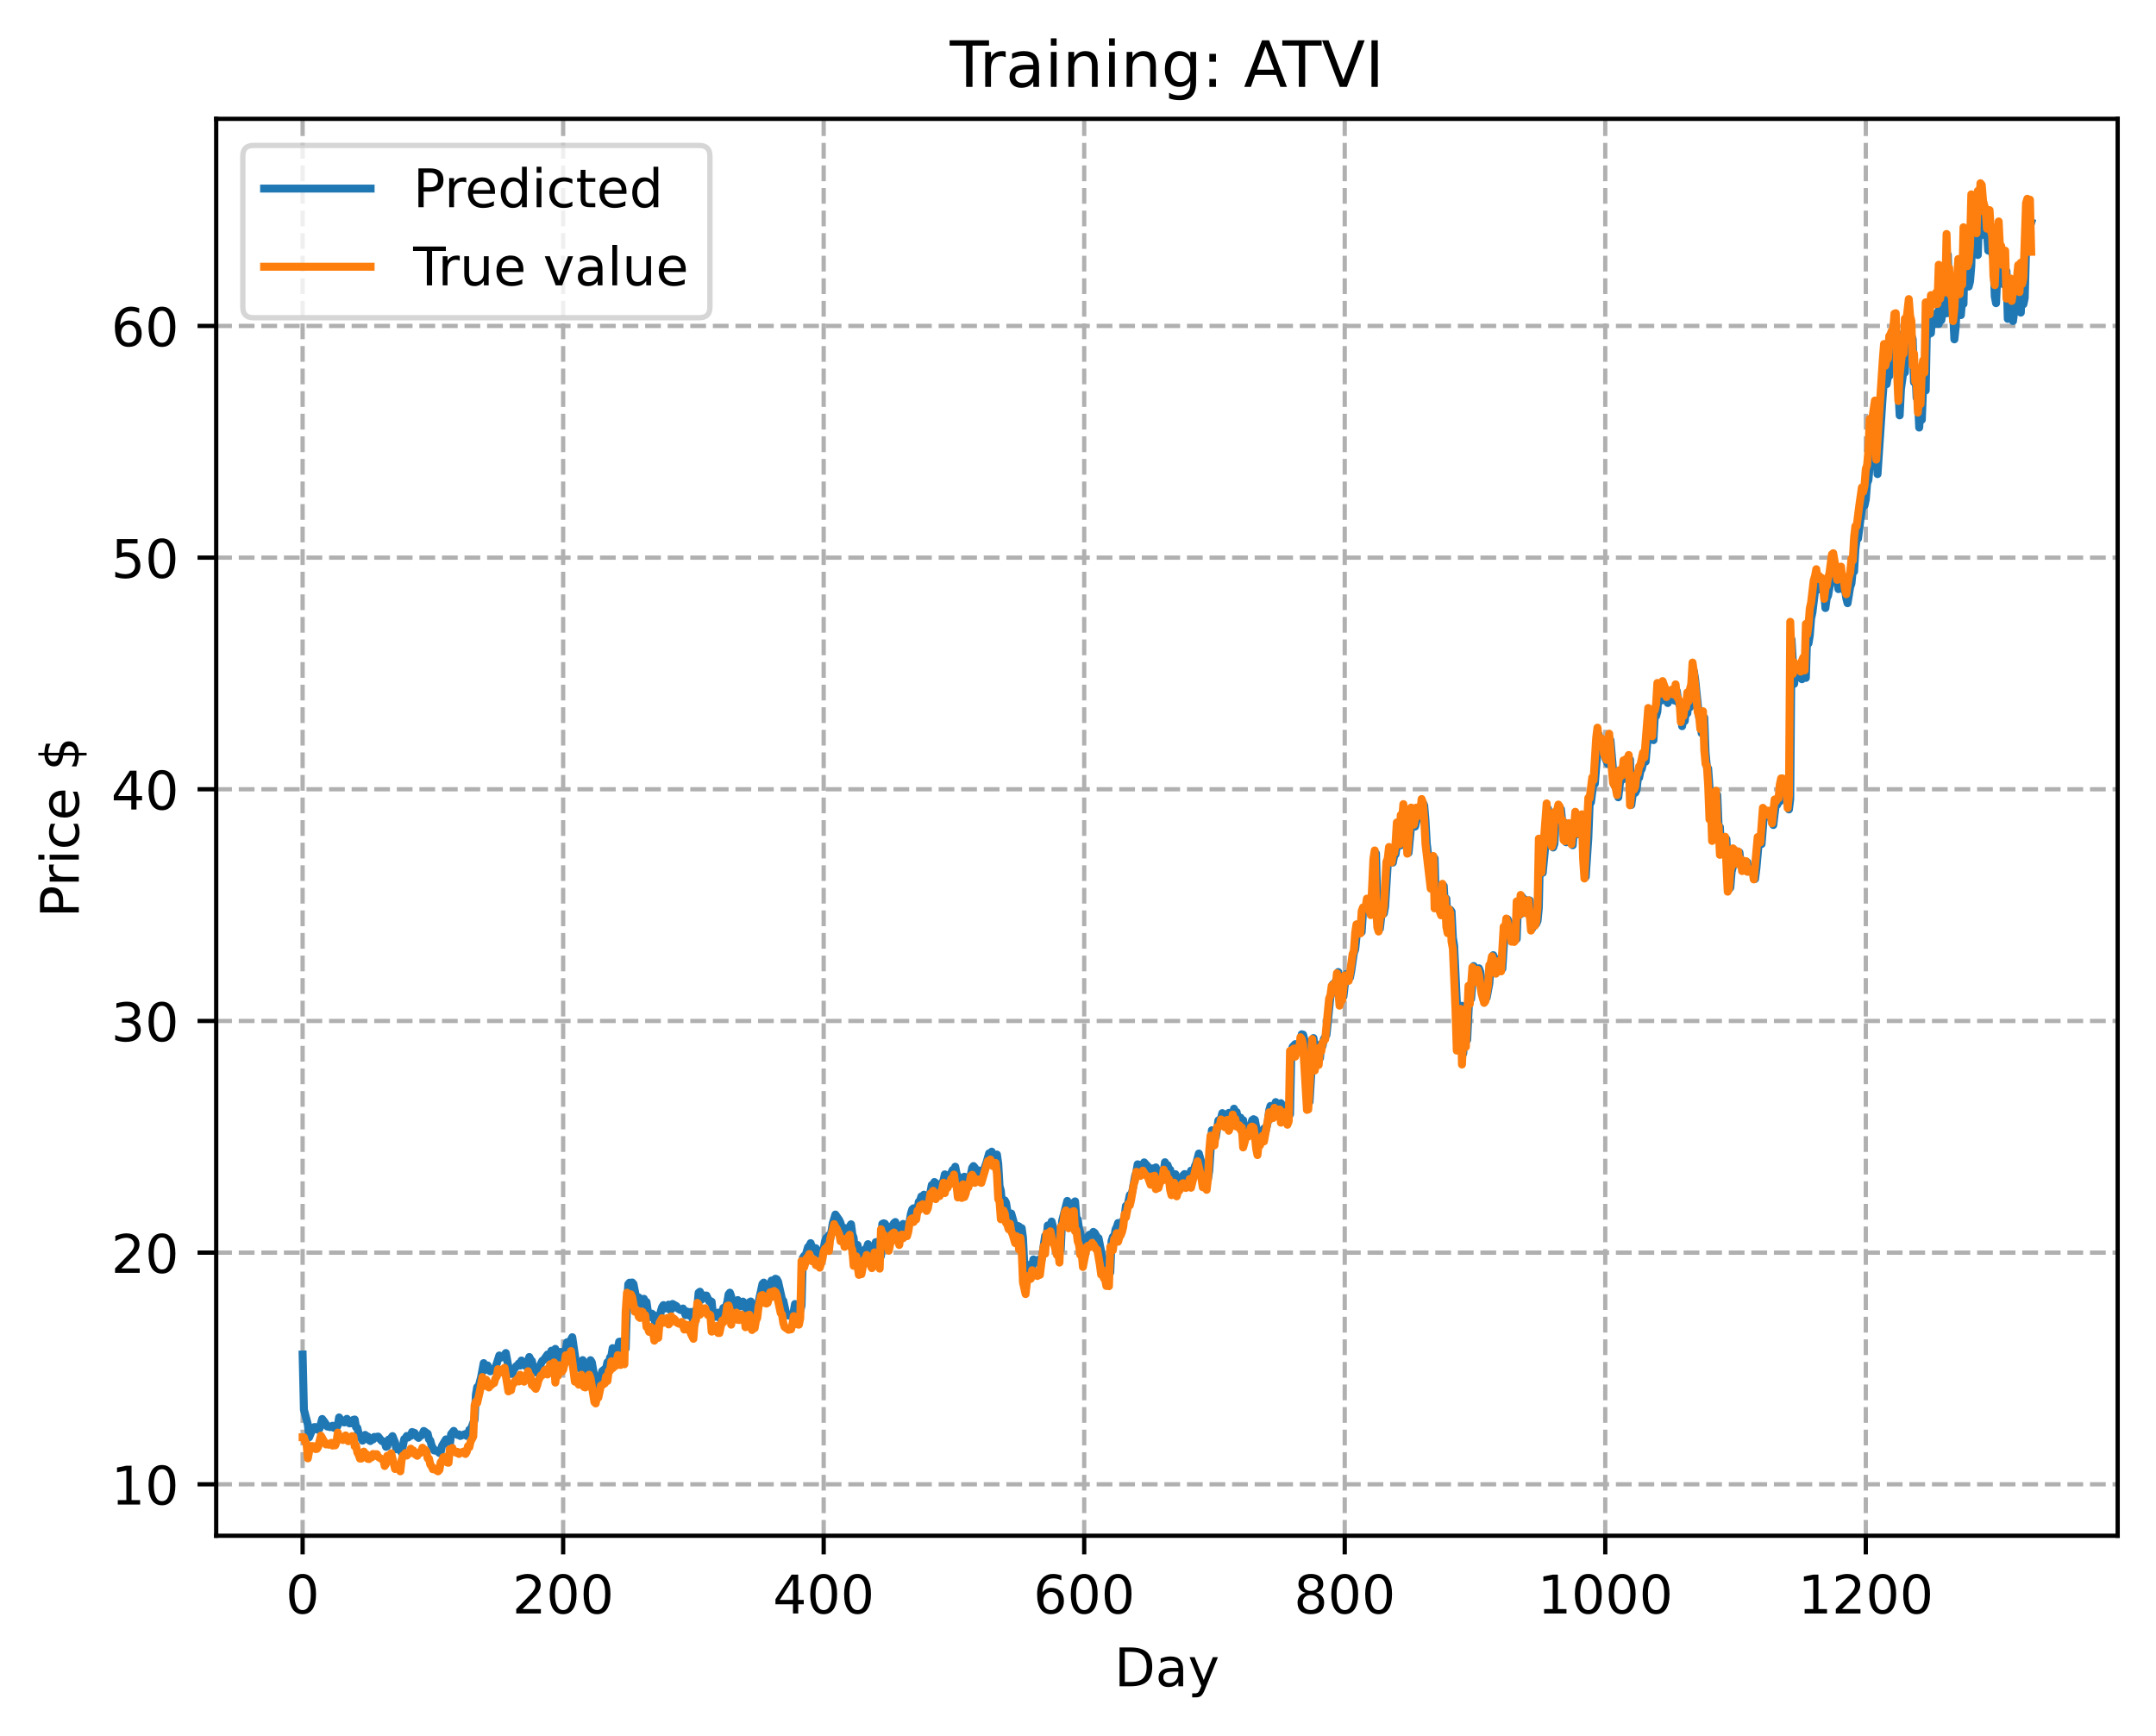 <?xml version="1.0" encoding="utf-8" standalone="no"?>
<!DOCTYPE svg PUBLIC "-//W3C//DTD SVG 1.1//EN"
  "http://www.w3.org/Graphics/SVG/1.1/DTD/svg11.dtd">
<!-- Created with matplotlib (https://matplotlib.org/) -->
<svg height="325.986pt" version="1.1" viewBox="0 0 404.923 325.986" width="404.923pt" xmlns="http://www.w3.org/2000/svg" xmlns:xlink="http://www.w3.org/1999/xlink">
 <defs>
  <style type="text/css">
*{stroke-linecap:butt;stroke-linejoin:round;}
  </style>
 </defs>
 <g id="figure_1">
  <g id="patch_1">
   <path d="M 0 325.986 
L 404.923 325.986 
L 404.923 0 
L 0 0 
z
" style="fill:#ffffff;"/>
  </g>
  <g id="axes_1">
   <g id="patch_2">
    <path d="M 40.603 288.43 
L 397.723 288.43 
L 397.723 22.318 
L 40.603 22.318 
z
" style="fill:#ffffff;"/>
   </g>
   <g id="matplotlib.axis_1">
    <g id="xtick_1">
     <g id="line2d_1">
      <path clip-path="url(#p125ac1b163)" d="M 56.836 288.43 
L 56.836 22.318 
" style="fill:none;stroke:#b0b0b0;stroke-dasharray:2.96,1.28;stroke-dashoffset:0;stroke-width:0.8;"/>
     </g>
     <g id="line2d_2">
      <defs>
       <path d="M 0 0 
L 0 3.5 
" id="m913e363aa6" style="stroke:#000000;stroke-width:0.8;"/>
      </defs>
      <g>
       <use style="stroke:#000000;stroke-width:0.8;" x="56.836" xlink:href="#m913e363aa6" y="288.43"/>
      </g>
     </g>
     <g id="text_1">
      <!-- 0 -->
      <defs>
       <path d="M 31.781 66.406 
Q 24.172 66.406 20.328 58.906 
Q 16.5 51.422 16.5 36.375 
Q 16.5 21.391 20.328 13.891 
Q 24.172 6.391 31.781 6.391 
Q 39.453 6.391 43.281 13.891 
Q 47.125 21.391 47.125 36.375 
Q 47.125 51.422 43.281 58.906 
Q 39.453 66.406 31.781 66.406 
z
M 31.781 74.219 
Q 44.047 74.219 50.516 64.516 
Q 56.984 54.828 56.984 36.375 
Q 56.984 17.969 50.516 8.266 
Q 44.047 -1.422 31.781 -1.422 
Q 19.531 -1.422 13.062 8.266 
Q 6.594 17.969 6.594 36.375 
Q 6.594 54.828 13.062 64.516 
Q 19.531 74.219 31.781 74.219 
z
" id="DejaVuSans-48"/>
      </defs>
      <g transform="translate(53.655 303.029)scale(0.1 -0.1)">
       <use xlink:href="#DejaVuSans-48"/>
      </g>
     </g>
    </g>
    <g id="xtick_2">
     <g id="line2d_3">
      <path clip-path="url(#p125ac1b163)" d="M 105.766 288.43 
L 105.766 22.318 
" style="fill:none;stroke:#b0b0b0;stroke-dasharray:2.96,1.28;stroke-dashoffset:0;stroke-width:0.8;"/>
     </g>
     <g id="line2d_4">
      <g>
       <use style="stroke:#000000;stroke-width:0.8;" x="105.766" xlink:href="#m913e363aa6" y="288.43"/>
      </g>
     </g>
     <g id="text_2">
      <!-- 200 -->
      <defs>
       <path d="M 19.188 8.297 
L 53.609 8.297 
L 53.609 0 
L 7.328 0 
L 7.328 8.297 
Q 12.938 14.109 22.625 23.891 
Q 32.328 33.688 34.812 36.531 
Q 39.547 41.844 41.422 45.531 
Q 43.312 49.219 43.312 52.781 
Q 43.312 58.594 39.234 62.25 
Q 35.156 65.922 28.609 65.922 
Q 23.969 65.922 18.812 64.312 
Q 13.672 62.703 7.812 59.422 
L 7.812 69.391 
Q 13.766 71.781 18.938 73 
Q 24.125 74.219 28.422 74.219 
Q 39.75 74.219 46.484 68.547 
Q 53.219 62.891 53.219 53.422 
Q 53.219 48.922 51.531 44.891 
Q 49.859 40.875 45.406 35.406 
Q 44.188 33.984 37.641 27.219 
Q 31.109 20.453 19.188 8.297 
z
" id="DejaVuSans-50"/>
      </defs>
      <g transform="translate(96.223 303.029)scale(0.1 -0.1)">
       <use xlink:href="#DejaVuSans-50"/>
       <use x="63.623" xlink:href="#DejaVuSans-48"/>
       <use x="127.246" xlink:href="#DejaVuSans-48"/>
      </g>
     </g>
    </g>
    <g id="xtick_3">
     <g id="line2d_5">
      <path clip-path="url(#p125ac1b163)" d="M 154.697 288.43 
L 154.697 22.318 
" style="fill:none;stroke:#b0b0b0;stroke-dasharray:2.96,1.28;stroke-dashoffset:0;stroke-width:0.8;"/>
     </g>
     <g id="line2d_6">
      <g>
       <use style="stroke:#000000;stroke-width:0.8;" x="154.697" xlink:href="#m913e363aa6" y="288.43"/>
      </g>
     </g>
     <g id="text_3">
      <!-- 400 -->
      <defs>
       <path d="M 37.797 64.312 
L 12.891 25.391 
L 37.797 25.391 
z
M 35.203 72.906 
L 47.609 72.906 
L 47.609 25.391 
L 58.016 25.391 
L 58.016 17.188 
L 47.609 17.188 
L 47.609 0 
L 37.797 0 
L 37.797 17.188 
L 4.891 17.188 
L 4.891 26.703 
z
" id="DejaVuSans-52"/>
      </defs>
      <g transform="translate(145.153 303.029)scale(0.1 -0.1)">
       <use xlink:href="#DejaVuSans-52"/>
       <use x="63.623" xlink:href="#DejaVuSans-48"/>
       <use x="127.246" xlink:href="#DejaVuSans-48"/>
      </g>
     </g>
    </g>
    <g id="xtick_4">
     <g id="line2d_7">
      <path clip-path="url(#p125ac1b163)" d="M 203.628 288.43 
L 203.628 22.318 
" style="fill:none;stroke:#b0b0b0;stroke-dasharray:2.96,1.28;stroke-dashoffset:0;stroke-width:0.8;"/>
     </g>
     <g id="line2d_8">
      <g>
       <use style="stroke:#000000;stroke-width:0.8;" x="203.628" xlink:href="#m913e363aa6" y="288.43"/>
      </g>
     </g>
     <g id="text_4">
      <!-- 600 -->
      <defs>
       <path d="M 33.016 40.375 
Q 26.375 40.375 22.484 35.828 
Q 18.609 31.297 18.609 23.391 
Q 18.609 15.531 22.484 10.953 
Q 26.375 6.391 33.016 6.391 
Q 39.656 6.391 43.531 10.953 
Q 47.406 15.531 47.406 23.391 
Q 47.406 31.297 43.531 35.828 
Q 39.656 40.375 33.016 40.375 
z
M 52.594 71.297 
L 52.594 62.312 
Q 48.875 64.062 45.094 64.984 
Q 41.312 65.922 37.594 65.922 
Q 27.828 65.922 22.672 59.328 
Q 17.531 52.734 16.797 39.406 
Q 19.672 43.656 24.016 45.922 
Q 28.375 48.188 33.594 48.188 
Q 44.578 48.188 50.953 41.516 
Q 57.328 34.859 57.328 23.391 
Q 57.328 12.156 50.688 5.359 
Q 44.047 -1.422 33.016 -1.422 
Q 20.359 -1.422 13.672 8.266 
Q 6.984 17.969 6.984 36.375 
Q 6.984 53.656 15.188 63.938 
Q 23.391 74.219 37.203 74.219 
Q 40.922 74.219 44.703 73.484 
Q 48.484 72.75 52.594 71.297 
z
" id="DejaVuSans-54"/>
      </defs>
      <g transform="translate(194.084 303.029)scale(0.1 -0.1)">
       <use xlink:href="#DejaVuSans-54"/>
       <use x="63.623" xlink:href="#DejaVuSans-48"/>
       <use x="127.246" xlink:href="#DejaVuSans-48"/>
      </g>
     </g>
    </g>
    <g id="xtick_5">
     <g id="line2d_9">
      <path clip-path="url(#p125ac1b163)" d="M 252.558 288.43 
L 252.558 22.318 
" style="fill:none;stroke:#b0b0b0;stroke-dasharray:2.96,1.28;stroke-dashoffset:0;stroke-width:0.8;"/>
     </g>
     <g id="line2d_10">
      <g>
       <use style="stroke:#000000;stroke-width:0.8;" x="252.558" xlink:href="#m913e363aa6" y="288.43"/>
      </g>
     </g>
     <g id="text_5">
      <!-- 800 -->
      <defs>
       <path d="M 31.781 34.625 
Q 24.75 34.625 20.719 30.859 
Q 16.703 27.094 16.703 20.516 
Q 16.703 13.922 20.719 10.156 
Q 24.75 6.391 31.781 6.391 
Q 38.812 6.391 42.859 10.172 
Q 46.922 13.969 46.922 20.516 
Q 46.922 27.094 42.891 30.859 
Q 38.875 34.625 31.781 34.625 
z
M 21.922 38.812 
Q 15.578 40.375 12.031 44.719 
Q 8.5 49.078 8.5 55.328 
Q 8.5 64.062 14.719 69.141 
Q 20.953 74.219 31.781 74.219 
Q 42.672 74.219 48.875 69.141 
Q 55.078 64.062 55.078 55.328 
Q 55.078 49.078 51.531 44.719 
Q 48 40.375 41.703 38.812 
Q 48.828 37.156 52.797 32.312 
Q 56.781 27.484 56.781 20.516 
Q 56.781 9.906 50.312 4.234 
Q 43.844 -1.422 31.781 -1.422 
Q 19.734 -1.422 13.25 4.234 
Q 6.781 9.906 6.781 20.516 
Q 6.781 27.484 10.781 32.312 
Q 14.797 37.156 21.922 38.812 
z
M 18.312 54.391 
Q 18.312 48.734 21.844 45.562 
Q 25.391 42.391 31.781 42.391 
Q 38.141 42.391 41.719 45.562 
Q 45.312 48.734 45.312 54.391 
Q 45.312 60.062 41.719 63.234 
Q 38.141 66.406 31.781 66.406 
Q 25.391 66.406 21.844 63.234 
Q 18.312 60.062 18.312 54.391 
z
" id="DejaVuSans-56"/>
      </defs>
      <g transform="translate(243.015 303.029)scale(0.1 -0.1)">
       <use xlink:href="#DejaVuSans-56"/>
       <use x="63.623" xlink:href="#DejaVuSans-48"/>
       <use x="127.246" xlink:href="#DejaVuSans-48"/>
      </g>
     </g>
    </g>
    <g id="xtick_6">
     <g id="line2d_11">
      <path clip-path="url(#p125ac1b163)" d="M 301.489 288.43 
L 301.489 22.318 
" style="fill:none;stroke:#b0b0b0;stroke-dasharray:2.96,1.28;stroke-dashoffset:0;stroke-width:0.8;"/>
     </g>
     <g id="line2d_12">
      <g>
       <use style="stroke:#000000;stroke-width:0.8;" x="301.489" xlink:href="#m913e363aa6" y="288.43"/>
      </g>
     </g>
     <g id="text_6">
      <!-- 1000 -->
      <defs>
       <path d="M 12.406 8.297 
L 28.516 8.297 
L 28.516 63.922 
L 10.984 60.406 
L 10.984 69.391 
L 28.422 72.906 
L 38.281 72.906 
L 38.281 8.297 
L 54.391 8.297 
L 54.391 0 
L 12.406 0 
z
" id="DejaVuSans-49"/>
      </defs>
      <g transform="translate(288.764 303.029)scale(0.1 -0.1)">
       <use xlink:href="#DejaVuSans-49"/>
       <use x="63.623" xlink:href="#DejaVuSans-48"/>
       <use x="127.246" xlink:href="#DejaVuSans-48"/>
       <use x="190.869" xlink:href="#DejaVuSans-48"/>
      </g>
     </g>
    </g>
    <g id="xtick_7">
     <g id="line2d_13">
      <path clip-path="url(#p125ac1b163)" d="M 350.419 288.43 
L 350.419 22.318 
" style="fill:none;stroke:#b0b0b0;stroke-dasharray:2.96,1.28;stroke-dashoffset:0;stroke-width:0.8;"/>
     </g>
     <g id="line2d_14">
      <g>
       <use style="stroke:#000000;stroke-width:0.8;" x="350.419" xlink:href="#m913e363aa6" y="288.43"/>
      </g>
     </g>
     <g id="text_7">
      <!-- 1200 -->
      <g transform="translate(337.694 303.029)scale(0.1 -0.1)">
       <use xlink:href="#DejaVuSans-49"/>
       <use x="63.623" xlink:href="#DejaVuSans-50"/>
       <use x="127.246" xlink:href="#DejaVuSans-48"/>
       <use x="190.869" xlink:href="#DejaVuSans-48"/>
      </g>
     </g>
    </g>
    <g id="text_8">
     <!-- Day -->
     <defs>
      <path d="M 19.672 64.797 
L 19.672 8.109 
L 31.594 8.109 
Q 46.688 8.109 53.688 14.938 
Q 60.688 21.781 60.688 36.531 
Q 60.688 51.172 53.688 57.984 
Q 46.688 64.797 31.594 64.797 
z
M 9.812 72.906 
L 30.078 72.906 
Q 51.266 72.906 61.172 64.094 
Q 71.094 55.281 71.094 36.531 
Q 71.094 17.672 61.125 8.828 
Q 51.172 0 30.078 0 
L 9.812 0 
z
" id="DejaVuSans-68"/>
      <path d="M 34.281 27.484 
Q 23.391 27.484 19.188 25 
Q 14.984 22.516 14.984 16.5 
Q 14.984 11.719 18.141 8.906 
Q 21.297 6.109 26.703 6.109 
Q 34.188 6.109 38.703 11.406 
Q 43.219 16.703 43.219 25.484 
L 43.219 27.484 
z
M 52.203 31.203 
L 52.203 0 
L 43.219 0 
L 43.219 8.297 
Q 40.141 3.328 35.547 0.953 
Q 30.953 -1.422 24.312 -1.422 
Q 15.922 -1.422 10.953 3.297 
Q 6 8.016 6 15.922 
Q 6 25.141 12.172 29.828 
Q 18.359 34.516 30.609 34.516 
L 43.219 34.516 
L 43.219 35.406 
Q 43.219 41.609 39.141 45 
Q 35.062 48.391 27.688 48.391 
Q 23 48.391 18.547 47.266 
Q 14.109 46.141 10.016 43.891 
L 10.016 52.203 
Q 14.938 54.109 19.578 55.047 
Q 24.219 56 28.609 56 
Q 40.484 56 46.344 49.844 
Q 52.203 43.703 52.203 31.203 
z
" id="DejaVuSans-97"/>
      <path d="M 32.172 -5.078 
Q 28.375 -14.844 24.75 -17.812 
Q 21.141 -20.797 15.094 -20.797 
L 7.906 -20.797 
L 7.906 -13.281 
L 13.188 -13.281 
Q 16.891 -13.281 18.938 -11.516 
Q 21 -9.766 23.484 -3.219 
L 25.094 0.875 
L 2.984 54.688 
L 12.5 54.688 
L 29.594 11.922 
L 46.688 54.688 
L 56.203 54.688 
z
" id="DejaVuSans-121"/>
     </defs>
     <g transform="translate(209.29 316.707)scale(0.1 -0.1)">
      <use xlink:href="#DejaVuSans-68"/>
      <use x="77.002" xlink:href="#DejaVuSans-97"/>
      <use x="138.281" xlink:href="#DejaVuSans-121"/>
     </g>
    </g>
   </g>
   <g id="matplotlib.axis_2">
    <g id="ytick_1">
     <g id="line2d_15">
      <path clip-path="url(#p125ac1b163)" d="M 40.603 278.771 
L 397.723 278.771 
" style="fill:none;stroke:#b0b0b0;stroke-dasharray:2.96,1.28;stroke-dashoffset:0;stroke-width:0.8;"/>
     </g>
     <g id="line2d_16">
      <defs>
       <path d="M 0 0 
L -3.5 0 
" id="m95d44dbc2c" style="stroke:#000000;stroke-width:0.8;"/>
      </defs>
      <g>
       <use style="stroke:#000000;stroke-width:0.8;" x="40.603" xlink:href="#m95d44dbc2c" y="278.771"/>
      </g>
     </g>
     <g id="text_9">
      <!-- 10 -->
      <g transform="translate(20.878 282.57)scale(0.1 -0.1)">
       <use xlink:href="#DejaVuSans-49"/>
       <use x="63.623" xlink:href="#DejaVuSans-48"/>
      </g>
     </g>
    </g>
    <g id="ytick_2">
     <g id="line2d_17">
      <path clip-path="url(#p125ac1b163)" d="M 40.603 235.26 
L 397.723 235.26 
" style="fill:none;stroke:#b0b0b0;stroke-dasharray:2.96,1.28;stroke-dashoffset:0;stroke-width:0.8;"/>
     </g>
     <g id="line2d_18">
      <g>
       <use style="stroke:#000000;stroke-width:0.8;" x="40.603" xlink:href="#m95d44dbc2c" y="235.26"/>
      </g>
     </g>
     <g id="text_10">
      <!-- 20 -->
      <g transform="translate(20.878 239.059)scale(0.1 -0.1)">
       <use xlink:href="#DejaVuSans-50"/>
       <use x="63.623" xlink:href="#DejaVuSans-48"/>
      </g>
     </g>
    </g>
    <g id="ytick_3">
     <g id="line2d_19">
      <path clip-path="url(#p125ac1b163)" d="M 40.603 191.749 
L 397.723 191.749 
" style="fill:none;stroke:#b0b0b0;stroke-dasharray:2.96,1.28;stroke-dashoffset:0;stroke-width:0.8;"/>
     </g>
     <g id="line2d_20">
      <g>
       <use style="stroke:#000000;stroke-width:0.8;" x="40.603" xlink:href="#m95d44dbc2c" y="191.749"/>
      </g>
     </g>
     <g id="text_11">
      <!-- 30 -->
      <defs>
       <path d="M 40.578 39.312 
Q 47.656 37.797 51.625 33 
Q 55.609 28.219 55.609 21.188 
Q 55.609 10.406 48.188 4.484 
Q 40.766 -1.422 27.094 -1.422 
Q 22.516 -1.422 17.656 -0.516 
Q 12.797 0.391 7.625 2.203 
L 7.625 11.719 
Q 11.719 9.328 16.594 8.109 
Q 21.484 6.891 26.812 6.891 
Q 36.078 6.891 40.938 10.547 
Q 45.797 14.203 45.797 21.188 
Q 45.797 27.641 41.281 31.266 
Q 36.766 34.906 28.719 34.906 
L 20.219 34.906 
L 20.219 43.016 
L 29.109 43.016 
Q 36.375 43.016 40.234 45.922 
Q 44.094 48.828 44.094 54.297 
Q 44.094 59.906 40.109 62.906 
Q 36.141 65.922 28.719 65.922 
Q 24.656 65.922 20.016 65.031 
Q 15.375 64.156 9.812 62.312 
L 9.812 71.094 
Q 15.438 72.656 20.344 73.438 
Q 25.25 74.219 29.594 74.219 
Q 40.828 74.219 47.359 69.109 
Q 53.906 64.016 53.906 55.328 
Q 53.906 49.266 50.438 45.094 
Q 46.969 40.922 40.578 39.312 
z
" id="DejaVuSans-51"/>
      </defs>
      <g transform="translate(20.878 195.548)scale(0.1 -0.1)">
       <use xlink:href="#DejaVuSans-51"/>
       <use x="63.623" xlink:href="#DejaVuSans-48"/>
      </g>
     </g>
    </g>
    <g id="ytick_4">
     <g id="line2d_21">
      <path clip-path="url(#p125ac1b163)" d="M 40.603 148.238 
L 397.723 148.238 
" style="fill:none;stroke:#b0b0b0;stroke-dasharray:2.96,1.28;stroke-dashoffset:0;stroke-width:0.8;"/>
     </g>
     <g id="line2d_22">
      <g>
       <use style="stroke:#000000;stroke-width:0.8;" x="40.603" xlink:href="#m95d44dbc2c" y="148.238"/>
      </g>
     </g>
     <g id="text_12">
      <!-- 40 -->
      <g transform="translate(20.878 152.038)scale(0.1 -0.1)">
       <use xlink:href="#DejaVuSans-52"/>
       <use x="63.623" xlink:href="#DejaVuSans-48"/>
      </g>
     </g>
    </g>
    <g id="ytick_5">
     <g id="line2d_23">
      <path clip-path="url(#p125ac1b163)" d="M 40.603 104.728 
L 397.723 104.728 
" style="fill:none;stroke:#b0b0b0;stroke-dasharray:2.96,1.28;stroke-dashoffset:0;stroke-width:0.8;"/>
     </g>
     <g id="line2d_24">
      <g>
       <use style="stroke:#000000;stroke-width:0.8;" x="40.603" xlink:href="#m95d44dbc2c" y="104.728"/>
      </g>
     </g>
     <g id="text_13">
      <!-- 50 -->
      <defs>
       <path d="M 10.797 72.906 
L 49.516 72.906 
L 49.516 64.594 
L 19.828 64.594 
L 19.828 46.734 
Q 21.969 47.469 24.109 47.828 
Q 26.266 48.188 28.422 48.188 
Q 40.625 48.188 47.75 41.5 
Q 54.891 34.812 54.891 23.391 
Q 54.891 11.625 47.562 5.094 
Q 40.234 -1.422 26.906 -1.422 
Q 22.312 -1.422 17.547 -0.641 
Q 12.797 0.141 7.719 1.703 
L 7.719 11.625 
Q 12.109 9.234 16.797 8.062 
Q 21.484 6.891 26.703 6.891 
Q 35.156 6.891 40.078 11.328 
Q 45.016 15.766 45.016 23.391 
Q 45.016 31 40.078 35.438 
Q 35.156 39.891 26.703 39.891 
Q 22.75 39.891 18.812 39.016 
Q 14.891 38.141 10.797 36.281 
z
" id="DejaVuSans-53"/>
      </defs>
      <g transform="translate(20.878 108.527)scale(0.1 -0.1)">
       <use xlink:href="#DejaVuSans-53"/>
       <use x="63.623" xlink:href="#DejaVuSans-48"/>
      </g>
     </g>
    </g>
    <g id="ytick_6">
     <g id="line2d_25">
      <path clip-path="url(#p125ac1b163)" d="M 40.603 61.217 
L 397.723 61.217 
" style="fill:none;stroke:#b0b0b0;stroke-dasharray:2.96,1.28;stroke-dashoffset:0;stroke-width:0.8;"/>
     </g>
     <g id="line2d_26">
      <g>
       <use style="stroke:#000000;stroke-width:0.8;" x="40.603" xlink:href="#m95d44dbc2c" y="61.217"/>
      </g>
     </g>
     <g id="text_14">
      <!-- 60 -->
      <g transform="translate(20.878 65.016)scale(0.1 -0.1)">
       <use xlink:href="#DejaVuSans-54"/>
       <use x="63.623" xlink:href="#DejaVuSans-48"/>
      </g>
     </g>
    </g>
    <g id="text_15">
     <!-- Price $ -->
     <defs>
      <path d="M 19.672 64.797 
L 19.672 37.406 
L 32.078 37.406 
Q 38.969 37.406 42.719 40.969 
Q 46.484 44.531 46.484 51.125 
Q 46.484 57.672 42.719 61.234 
Q 38.969 64.797 32.078 64.797 
z
M 9.812 72.906 
L 32.078 72.906 
Q 44.344 72.906 50.609 67.359 
Q 56.891 61.812 56.891 51.125 
Q 56.891 40.328 50.609 34.812 
Q 44.344 29.297 32.078 29.297 
L 19.672 29.297 
L 19.672 0 
L 9.812 0 
z
" id="DejaVuSans-80"/>
      <path d="M 41.109 46.297 
Q 39.594 47.172 37.812 47.578 
Q 36.031 48 33.891 48 
Q 26.266 48 22.188 43.047 
Q 18.109 38.094 18.109 28.812 
L 18.109 0 
L 9.078 0 
L 9.078 54.688 
L 18.109 54.688 
L 18.109 46.188 
Q 20.953 51.172 25.484 53.578 
Q 30.031 56 36.531 56 
Q 37.453 56 38.578 55.875 
Q 39.703 55.766 41.062 55.516 
z
" id="DejaVuSans-114"/>
      <path d="M 9.422 54.688 
L 18.406 54.688 
L 18.406 0 
L 9.422 0 
z
M 9.422 75.984 
L 18.406 75.984 
L 18.406 64.594 
L 9.422 64.594 
z
" id="DejaVuSans-105"/>
      <path d="M 48.781 52.594 
L 48.781 44.188 
Q 44.969 46.297 41.141 47.344 
Q 37.312 48.391 33.406 48.391 
Q 24.656 48.391 19.812 42.844 
Q 14.984 37.312 14.984 27.297 
Q 14.984 17.281 19.812 11.734 
Q 24.656 6.203 33.406 6.203 
Q 37.312 6.203 41.141 7.25 
Q 44.969 8.297 48.781 10.406 
L 48.781 2.094 
Q 45.016 0.344 40.984 -0.531 
Q 36.969 -1.422 32.422 -1.422 
Q 20.062 -1.422 12.781 6.344 
Q 5.516 14.109 5.516 27.297 
Q 5.516 40.672 12.859 48.328 
Q 20.219 56 33.016 56 
Q 37.156 56 41.109 55.141 
Q 45.062 54.297 48.781 52.594 
z
" id="DejaVuSans-99"/>
      <path d="M 56.203 29.594 
L 56.203 25.203 
L 14.891 25.203 
Q 15.484 15.922 20.484 11.062 
Q 25.484 6.203 34.422 6.203 
Q 39.594 6.203 44.453 7.469 
Q 49.312 8.734 54.109 11.281 
L 54.109 2.781 
Q 49.266 0.734 44.188 -0.344 
Q 39.109 -1.422 33.891 -1.422 
Q 20.797 -1.422 13.156 6.188 
Q 5.516 13.812 5.516 26.812 
Q 5.516 40.234 12.766 48.109 
Q 20.016 56 32.328 56 
Q 43.359 56 49.781 48.891 
Q 56.203 41.797 56.203 29.594 
z
M 47.219 32.234 
Q 47.125 39.594 43.094 43.984 
Q 39.062 48.391 32.422 48.391 
Q 24.906 48.391 20.391 44.141 
Q 15.875 39.891 15.188 32.172 
z
" id="DejaVuSans-101"/>
      <path id="DejaVuSans-32"/>
      <path d="M 33.797 -14.703 
L 28.906 -14.703 
L 28.859 0 
Q 23.734 0.094 18.609 1.188 
Q 13.484 2.297 8.297 4.5 
L 8.297 13.281 
Q 13.281 10.156 18.375 8.562 
Q 23.484 6.984 28.906 6.938 
L 28.906 29.203 
Q 18.109 30.953 13.203 35.156 
Q 8.297 39.359 8.297 46.688 
Q 8.297 54.641 13.625 59.219 
Q 18.953 63.812 28.906 64.5 
L 28.906 75.984 
L 33.797 75.984 
L 33.797 64.656 
Q 38.328 64.453 42.578 63.688 
Q 46.828 62.938 50.875 61.625 
L 50.875 53.078 
Q 46.828 55.125 42.547 56.25 
Q 38.281 57.375 33.797 57.562 
L 33.797 36.719 
Q 44.875 35.016 50.094 30.609 
Q 55.328 26.219 55.328 18.609 
Q 55.328 10.359 49.781 5.594 
Q 44.234 0.828 33.797 0.094 
z
M 28.906 37.594 
L 28.906 57.625 
Q 23.25 56.984 20.266 54.391 
Q 17.281 51.812 17.281 47.516 
Q 17.281 43.312 20.031 40.969 
Q 22.797 38.625 28.906 37.594 
z
M 33.797 28.219 
L 33.797 7.078 
Q 39.984 7.906 43.141 10.594 
Q 46.297 13.281 46.297 17.672 
Q 46.297 21.969 43.281 24.5 
Q 40.281 27.047 33.797 28.219 
z
" id="DejaVuSans-36"/>
     </defs>
     <g transform="translate(14.798 172.342)rotate(-90)scale(0.1 -0.1)">
      <use xlink:href="#DejaVuSans-80"/>
      <use x="58.553" xlink:href="#DejaVuSans-114"/>
      <use x="99.666" xlink:href="#DejaVuSans-105"/>
      <use x="127.449" xlink:href="#DejaVuSans-99"/>
      <use x="182.43" xlink:href="#DejaVuSans-101"/>
      <use x="243.953" xlink:href="#DejaVuSans-32"/>
      <use x="275.74" xlink:href="#DejaVuSans-36"/>
     </g>
    </g>
   </g>
   <g id="line2d_27">
    <path clip-path="url(#p125ac1b163)" d="M 56.836 254.397 
L 57.081 264.761 
L 57.814 267.534 
L 58.059 269.954 
L 58.793 268.163 
L 59.038 268.024 
L 59.282 268.036 
L 59.527 268.469 
L 59.772 268.549 
L 60.016 268.291 
L 60.506 266.501 
L 60.995 267.142 
L 61.484 267.927 
L 61.729 267.899 
L 61.974 268.035 
L 62.463 267.775 
L 62.708 268.158 
L 62.952 267.923 
L 63.197 268.147 
L 63.441 267.709 
L 63.686 266.213 
L 64.175 266.888 
L 64.42 266.891 
L 64.665 267.16 
L 64.909 266.902 
L 65.154 266.475 
L 65.643 267.333 
L 66.133 267.284 
L 66.377 266.652 
L 66.622 266.604 
L 66.867 268.043 
L 67.111 268.179 
L 67.356 269.253 
L 68.09 270.571 
L 68.335 270.183 
L 68.579 269.493 
L 68.824 269.74 
L 69.069 269.793 
L 69.313 270.483 
L 69.558 270.647 
L 69.802 270.296 
L 70.047 270.365 
L 70.292 269.872 
L 70.536 270.017 
L 70.781 269.844 
L 71.026 269.809 
L 71.515 270.429 
L 71.76 270.672 
L 72.249 270.795 
L 72.494 271.734 
L 72.738 271.61 
L 72.983 270.381 
L 73.228 270.383 
L 73.717 269.722 
L 74.206 270.938 
L 74.451 272.203 
L 74.696 272.07 
L 75.185 272.341 
L 75.429 272.814 
L 75.919 270.27 
L 76.163 270.095 
L 76.408 269.692 
L 76.653 269.987 
L 76.897 269.7 
L 77.142 269.675 
L 77.387 268.954 
L 77.876 269.126 
L 78.121 269.646 
L 78.61 270.052 
L 78.855 269.646 
L 79.099 269.636 
L 79.344 269.33 
L 79.589 268.757 
L 80.323 269.274 
L 80.567 270.319 
L 80.812 270.552 
L 81.056 271.478 
L 81.546 272.419 
L 82.035 272.449 
L 82.524 272.887 
L 82.769 272.71 
L 83.014 271.547 
L 83.748 270.341 
L 83.992 270.964 
L 84.237 271.255 
L 84.482 271.339 
L 84.726 269.336 
L 85.216 268.739 
L 85.46 269.202 
L 85.705 269.287 
L 85.95 269.502 
L 86.194 269.404 
L 86.439 269.694 
L 87.417 269.319 
L 87.662 269.68 
L 87.907 269.44 
L 88.151 268.533 
L 88.396 268.531 
L 88.885 267.209 
L 89.13 266.711 
L 89.375 261.963 
L 89.619 260.523 
L 89.864 260.506 
L 90.353 258.656 
L 90.843 256.01 
L 91.087 257.177 
L 91.332 257.254 
L 91.577 256.45 
L 92.066 257.551 
L 93.044 256.891 
L 93.778 254.577 
L 94.268 254.941 
L 94.512 254.815 
L 95.002 254.119 
L 95.736 258.066 
L 95.98 257.584 
L 96.225 258.048 
L 96.47 257.168 
L 96.714 256.977 
L 96.959 256.566 
L 97.204 256.421 
L 97.448 256.079 
L 97.693 256.469 
L 97.938 255.527 
L 98.182 256.055 
L 98.427 256.192 
L 98.672 256.527 
L 98.916 255.783 
L 99.161 255.616 
L 99.405 254.863 
L 99.65 255.362 
L 99.895 255.593 
L 100.139 256.951 
L 100.384 256.663 
L 100.629 257.473 
L 100.873 257.832 
L 101.118 257.405 
L 101.607 256.069 
L 101.852 255.57 
L 102.097 255.448 
L 102.831 254.398 
L 103.075 255.139 
L 103.32 254.885 
L 103.565 253.681 
L 103.809 254.525 
L 104.054 254.475 
L 104.299 253.338 
L 104.543 256.179 
L 104.788 254.729 
L 105.032 255.393 
L 105.277 253.915 
L 105.522 254.496 
L 105.766 254.748 
L 106.011 254.504 
L 106.256 253.615 
L 106.5 252.097 
L 106.745 252.825 
L 106.99 252.085 
L 107.479 251.146 
L 108.213 256.151 
L 108.458 255.821 
L 108.947 257.052 
L 109.436 255.448 
L 109.681 255.984 
L 109.926 257.298 
L 110.17 257.588 
L 110.415 256.474 
L 110.66 256.104 
L 110.904 255.461 
L 111.149 255.843 
L 111.883 260.003 
L 112.127 260.452 
L 112.372 259.524 
L 112.617 259.501 
L 113.106 257.519 
L 113.84 256.928 
L 114.085 255.848 
L 114.329 256.356 
L 114.574 254.956 
L 114.819 254.671 
L 115.063 253.2 
L 115.308 253.996 
L 115.553 253.725 
L 115.797 253.771 
L 116.042 253.184 
L 116.287 251.997 
L 116.531 251.975 
L 116.776 253.313 
L 117.02 253.292 
L 117.265 252.676 
L 117.51 253.307 
L 117.754 245.399 
L 117.999 241.195 
L 118.244 240.902 
L 118.488 241.581 
L 118.733 240.868 
L 118.978 241.151 
L 119.467 243.655 
L 119.956 243.666 
L 120.201 244.639 
L 120.446 244.975 
L 120.69 244.025 
L 120.935 243.935 
L 121.18 244.67 
L 121.424 244.534 
L 121.669 246.301 
L 121.914 246.728 
L 122.158 247.383 
L 122.403 246.715 
L 122.648 246.89 
L 122.892 247.495 
L 123.137 248.862 
L 123.381 248.411 
L 123.626 247.055 
L 123.871 248.357 
L 124.115 246.259 
L 124.36 245.475 
L 124.605 245.115 
L 124.849 245.768 
L 125.094 245.622 
L 125.339 245.2 
L 125.583 245.028 
L 125.828 246 
L 126.073 245.914 
L 126.317 244.901 
L 127.051 245.315 
L 127.296 245.729 
L 127.785 246.029 
L 128.03 245.98 
L 128.275 245.76 
L 128.764 246.997 
L 129.008 246.311 
L 129.253 246.583 
L 129.498 247.095 
L 129.742 246.4 
L 130.232 248.283 
L 130.476 248.705 
L 130.721 246.053 
L 130.966 245.511 
L 131.21 242.794 
L 131.455 242.602 
L 131.7 244.144 
L 131.944 243.422 
L 132.189 243.282 
L 132.434 243.732 
L 132.678 243.317 
L 133.168 244.382 
L 133.412 244.345 
L 133.657 244.476 
L 133.902 247.01 
L 134.146 247.351 
L 134.636 247.033 
L 134.88 246.531 
L 135.125 247.545 
L 135.369 247.713 
L 135.859 245.638 
L 136.103 245.771 
L 136.348 245.376 
L 136.593 244.562 
L 136.837 243.083 
L 137.082 242.781 
L 137.327 243.454 
L 137.571 245.79 
L 138.061 244.392 
L 138.305 244.798 
L 138.55 244.17 
L 138.795 245.162 
L 139.039 245.359 
L 139.529 244.459 
L 139.773 245.128 
L 140.018 244.78 
L 140.263 246.377 
L 140.507 245.153 
L 140.752 244.587 
L 140.996 244.439 
L 141.486 246.928 
L 141.73 246.756 
L 141.975 246.823 
L 143.198 241.141 
L 143.443 240.886 
L 143.688 241.166 
L 143.932 242.129 
L 144.177 242.348 
L 144.422 242.271 
L 144.911 240.502 
L 145.156 241.117 
L 145.4 240.363 
L 145.645 240.159 
L 145.89 240.271 
L 146.134 240.714 
L 146.868 243.998 
L 147.113 244.298 
L 147.602 246.486 
L 148.091 247.08 
L 148.581 247.136 
L 148.825 247.066 
L 149.07 246.277 
L 149.315 244.909 
L 149.804 245.45 
L 150.049 246.057 
L 150.293 246.186 
L 150.538 245.214 
L 150.783 236.271 
L 151.027 235.88 
L 151.272 235.864 
L 151.761 234.214 
L 152.006 234.003 
L 152.251 233.479 
L 152.495 234.341 
L 152.74 234.657 
L 152.984 234.375 
L 153.229 234.44 
L 153.474 235.28 
L 153.718 235.474 
L 153.963 235.095 
L 154.208 235.751 
L 154.452 235.242 
L 154.697 234.474 
L 154.942 233.176 
L 155.186 232.519 
L 155.431 232.642 
L 155.676 232.008 
L 155.92 232.696 
L 156.41 229.722 
L 156.899 228.11 
L 157.633 229.169 
L 157.878 229.737 
L 158.122 230.864 
L 158.367 230.665 
L 158.612 230.633 
L 158.856 231.861 
L 159.101 231.32 
L 159.345 231.263 
L 159.59 230.359 
L 159.835 229.938 
L 160.079 231.791 
L 160.324 232.487 
L 160.569 235.043 
L 161.058 233.829 
L 161.547 236.901 
L 161.792 236.388 
L 162.037 236.907 
L 162.526 234.586 
L 162.771 234.439 
L 163.015 233.668 
L 163.26 234.514 
L 163.749 235.291 
L 163.994 235.824 
L 164.483 233.293 
L 164.728 233.257 
L 164.972 233.369 
L 165.217 235.241 
L 165.462 235.904 
L 165.706 229.873 
L 165.951 229.748 
L 166.196 229.83 
L 166.44 230.255 
L 166.93 231.776 
L 167.174 232.621 
L 167.419 231.776 
L 167.664 230.107 
L 167.908 229.702 
L 168.153 229.513 
L 168.398 230.702 
L 168.642 230.32 
L 168.887 230.607 
L 169.132 231.556 
L 169.376 230.182 
L 169.621 229.87 
L 169.866 230.419 
L 170.11 230.029 
L 170.6 230.107 
L 170.844 229.359 
L 171.089 227.914 
L 171.333 227.136 
L 171.578 226.928 
L 171.823 227.475 
L 172.312 227.1 
L 172.557 225.712 
L 172.801 225.488 
L 173.046 224.708 
L 173.291 224.668 
L 173.535 224.372 
L 173.78 225.014 
L 174.025 224.593 
L 174.269 225.399 
L 174.514 225.08 
L 175.003 222.551 
L 175.248 222.705 
L 175.493 221.998 
L 175.737 222.178 
L 175.982 223.22 
L 176.227 222.59 
L 176.471 222.788 
L 176.716 222.827 
L 177.205 221.632 
L 177.45 220.563 
L 177.694 222.063 
L 177.939 220.952 
L 178.184 221.291 
L 178.918 219.729 
L 179.162 220.454 
L 179.407 219.122 
L 179.652 220.433 
L 179.896 220.874 
L 180.141 222.775 
L 180.386 222.809 
L 180.63 222.185 
L 180.875 223.025 
L 181.12 221.001 
L 181.364 222.724 
L 181.609 222.459 
L 181.854 221.449 
L 182.098 221.279 
L 182.343 220.538 
L 182.588 219.342 
L 182.832 219.005 
L 183.077 219.295 
L 183.321 220.277 
L 183.566 220.143 
L 183.811 219.826 
L 184.055 219.906 
L 184.3 220.255 
L 184.545 220.409 
L 185.279 218.32 
L 185.768 216.61 
L 186.013 217.082 
L 186.257 216.297 
L 186.747 217.315 
L 187.236 216.836 
L 187.481 218.57 
L 187.725 222.739 
L 187.97 223.633 
L 188.215 226.521 
L 188.459 225.737 
L 188.704 225.446 
L 188.948 225.903 
L 189.193 227.455 
L 189.438 227.909 
L 189.682 228.674 
L 189.927 227.914 
L 190.416 229.645 
L 190.906 231.209 
L 191.15 230.239 
L 191.395 230.355 
L 191.64 232.227 
L 191.884 230.662 
L 192.129 232.434 
L 192.374 237.624 
L 192.863 240.404 
L 193.352 237.549 
L 193.597 237.895 
L 193.842 237.882 
L 194.086 236.537 
L 194.331 237.036 
L 194.575 237.05 
L 194.82 236.652 
L 195.065 237.237 
L 195.309 236.477 
L 195.554 237.042 
L 196.288 232.12 
L 196.533 233.169 
L 196.777 230.156 
L 197.022 230.595 
L 197.267 230.431 
L 197.511 229.422 
L 198.001 231.262 
L 198.245 231.629 
L 198.735 233.396 
L 198.979 233.124 
L 199.224 234.661 
L 199.469 229.35 
L 200.447 225.545 
L 200.692 226.08 
L 200.936 228.323 
L 201.181 228.304 
L 201.67 225.851 
L 201.915 225.636 
L 202.16 228.764 
L 202.404 229.008 
L 202.649 230.736 
L 202.894 231.53 
L 203.138 233.225 
L 203.383 233.045 
L 203.628 235.31 
L 203.872 234.614 
L 204.362 232.205 
L 204.606 231.897 
L 204.851 232.102 
L 205.34 231.368 
L 205.585 231.543 
L 206.074 232.4 
L 206.319 232.53 
L 206.808 235.043 
L 207.053 236.798 
L 207.297 236.338 
L 207.542 237.515 
L 207.787 237.852 
L 208.031 238.968 
L 208.276 237.816 
L 208.521 238.987 
L 208.765 233.092 
L 209.01 232.298 
L 209.255 232.662 
L 209.499 230.938 
L 209.744 230.442 
L 209.989 229.695 
L 210.233 230.926 
L 211.212 228.57 
L 211.457 226.492 
L 211.701 226.709 
L 212.191 224.443 
L 212.435 224.528 
L 212.68 223.671 
L 213.169 220.941 
L 213.414 220.167 
L 213.658 218.676 
L 213.903 218.767 
L 214.148 219.11 
L 214.392 219.178 
L 214.637 218.96 
L 214.882 218.312 
L 215.86 219.386 
L 216.35 220.66 
L 216.594 219.431 
L 216.839 220.07 
L 217.084 219.254 
L 217.328 221.253 
L 217.818 221.315 
L 218.307 219.819 
L 218.551 219.981 
L 218.796 218.286 
L 219.041 219.627 
L 219.285 218.825 
L 219.53 219.577 
L 219.775 219.685 
L 220.264 222.485 
L 220.753 220.529 
L 221.243 222.692 
L 221.487 222.071 
L 221.732 221.863 
L 221.977 221.483 
L 222.221 220.744 
L 222.466 220.501 
L 222.711 220.727 
L 222.955 221.263 
L 223.2 220.854 
L 223.445 220.869 
L 223.689 219.859 
L 223.934 221.116 
L 224.179 220.306 
L 224.423 219.014 
L 224.668 218.488 
L 225.157 216.648 
L 225.646 218.349 
L 226.136 220.979 
L 226.625 219.743 
L 226.87 221.437 
L 227.114 219.879 
L 227.604 212.278 
L 227.848 213.453 
L 228.093 213.699 
L 228.338 213.603 
L 228.827 210.434 
L 229.316 210.097 
L 229.561 209.06 
L 230.295 210.287 
L 230.539 209.212 
L 230.784 209.011 
L 231.029 210.736 
L 231.273 210.455 
L 231.518 209.879 
L 231.763 208.227 
L 232.007 209.076 
L 232.252 208.851 
L 232.497 210.02 
L 232.741 209.858 
L 232.986 209.903 
L 233.231 210.657 
L 233.475 210.383 
L 233.72 213.517 
L 233.965 213.166 
L 234.209 212.618 
L 234.454 211.577 
L 234.699 211.944 
L 235.188 210.372 
L 235.433 210.2 
L 235.677 210.328 
L 235.922 211.667 
L 236.411 215.139 
L 236.656 213.381 
L 236.9 213.545 
L 237.39 211.969 
L 237.634 212.771 
L 238.124 210.649 
L 238.368 208.574 
L 238.613 207.704 
L 238.858 208.686 
L 239.102 208.496 
L 239.347 208.6 
L 239.592 206.988 
L 240.326 208.081 
L 240.57 207.192 
L 240.815 209.202 
L 241.06 209.077 
L 241.304 208.039 
L 241.549 207.629 
L 242.038 209.702 
L 242.283 209.258 
L 242.527 197.882 
L 242.772 196.617 
L 243.261 196.102 
L 243.506 197.322 
L 243.995 195.905 
L 244.24 196.499 
L 244.485 194.253 
L 244.729 194.319 
L 244.974 195.244 
L 245.708 206.531 
L 245.953 206.932 
L 246.687 194.963 
L 246.931 196.622 
L 247.176 199.658 
L 247.665 196.9 
L 247.91 198.715 
L 248.155 196.051 
L 248.399 196.437 
L 248.644 195.124 
L 249.133 194.365 
L 249.867 187.179 
L 250.112 186.505 
L 250.356 184.827 
L 250.601 185.062 
L 250.846 184.283 
L 251.09 184.691 
L 251.335 182.566 
L 251.824 187.95 
L 252.069 187.284 
L 252.314 187.173 
L 252.803 182.953 
L 253.048 182.998 
L 253.292 182.87 
L 253.537 183.612 
L 253.782 182.363 
L 254.271 179 
L 254.515 178.37 
L 255.005 173.627 
L 255.249 175.118 
L 255.494 174.945 
L 255.739 175.042 
L 255.983 171.328 
L 256.228 170.479 
L 256.717 170.5 
L 256.962 168.916 
L 257.696 171.658 
L 258.185 162.007 
L 258.43 160.29 
L 258.675 169.317 
L 258.919 173.499 
L 259.164 174.403 
L 259.653 170.02 
L 259.898 171.584 
L 260.143 170.293 
L 260.632 162.35 
L 260.876 161.606 
L 261.121 159.573 
L 261.366 160.007 
L 261.61 162.009 
L 261.855 160.596 
L 262.1 160.468 
L 262.344 158.878 
L 262.589 155.234 
L 262.834 155.771 
L 263.078 158.771 
L 263.323 153.903 
L 263.568 154.363 
L 263.812 151.833 
L 264.057 154.674 
L 264.302 155.643 
L 264.546 160.17 
L 265.28 152.419 
L 265.77 155.235 
L 266.014 154.184 
L 266.259 152.261 
L 266.503 153.649 
L 266.748 153.43 
L 266.993 152.95 
L 267.237 150.769 
L 267.482 151.254 
L 267.727 154.117 
L 267.971 158.498 
L 268.95 166.628 
L 269.195 164.855 
L 269.439 161.205 
L 269.684 169.771 
L 269.929 168.26 
L 270.173 169.921 
L 270.418 169.19 
L 270.663 170.859 
L 270.907 171.591 
L 271.152 166.379 
L 271.397 170.618 
L 271.641 168.777 
L 271.886 173.305 
L 272.131 174.748 
L 272.375 170.865 
L 272.62 171.198 
L 272.864 176.11 
L 273.109 177.606 
L 273.598 187.955 
L 273.843 195.315 
L 274.088 195.691 
L 274.332 190.702 
L 274.577 188.907 
L 274.822 197.846 
L 275.066 193.803 
L 275.311 193.147 
L 275.556 195.304 
L 276.045 185.085 
L 276.29 187.617 
L 276.779 181.44 
L 277.024 182.867 
L 277.268 183.048 
L 277.513 183.832 
L 277.758 181.857 
L 278.002 182.465 
L 278.491 185.832 
L 278.981 187.575 
L 279.225 187.361 
L 279.715 184.71 
L 279.959 181.22 
L 280.204 180.63 
L 280.449 179.394 
L 280.693 179.973 
L 280.938 181.532 
L 281.183 182.258 
L 281.427 180.411 
L 281.672 180.127 
L 281.917 181.557 
L 282.161 181.938 
L 282.651 174.208 
L 282.895 174.849 
L 283.14 172.656 
L 283.385 173.144 
L 283.629 175.176 
L 283.874 174.196 
L 284.118 176.336 
L 284.363 174.433 
L 284.608 176.427 
L 284.852 176.35 
L 285.097 169.85 
L 285.342 170.323 
L 285.586 171.72 
L 285.831 168.381 
L 286.076 168.974 
L 286.32 168.898 
L 286.565 169.098 
L 286.81 171.194 
L 287.299 169.115 
L 287.788 174.356 
L 288.033 172.27 
L 288.278 171.694 
L 288.522 173.511 
L 288.767 172.985 
L 289.012 170.478 
L 289.256 158.824 
L 289.501 160.853 
L 289.746 163.923 
L 290.479 156.238 
L 290.724 151.877 
L 290.969 156.588 
L 291.213 155.474 
L 291.458 157.928 
L 291.703 159.168 
L 291.947 158.462 
L 292.192 153.396 
L 292.437 153.415 
L 292.681 152.891 
L 292.926 151.788 
L 293.171 151.993 
L 293.415 154.383 
L 293.66 154.335 
L 293.905 157.763 
L 294.149 158.189 
L 294.394 156.763 
L 294.639 156.764 
L 294.883 155.15 
L 295.128 158.048 
L 295.373 158.746 
L 295.617 155.681 
L 295.862 155.836 
L 296.106 153.151 
L 296.351 156.694 
L 296.596 154.503 
L 296.84 154.435 
L 297.085 155.813 
L 297.33 153.538 
L 297.574 160.986 
L 297.819 164.679 
L 298.308 157.37 
L 298.553 150.973 
L 298.798 150.698 
L 299.287 146.856 
L 299.532 147.206 
L 300.266 137.926 
L 300.51 140.034 
L 300.755 141.093 
L 301 139.676 
L 301.244 139.877 
L 301.489 142.397 
L 301.978 143.479 
L 302.223 142.844 
L 302.467 139.017 
L 303.201 147.448 
L 303.691 148.404 
L 303.935 149.744 
L 304.425 145.449 
L 304.669 146.453 
L 304.914 146.277 
L 305.159 143.68 
L 305.403 144.157 
L 305.648 143.373 
L 305.893 143.984 
L 306.137 142.668 
L 306.382 151.179 
L 306.627 149.344 
L 306.871 148.644 
L 307.116 148.9 
L 307.361 148.398 
L 307.605 146.299 
L 307.85 146.064 
L 308.094 144.78 
L 308.339 144.444 
L 308.828 142.26 
L 309.073 143.043 
L 309.807 134.349 
L 310.296 135.04 
L 310.541 139.006 
L 310.786 134.468 
L 311.03 134.505 
L 311.275 133.615 
L 311.52 129.825 
L 311.764 130.361 
L 312.009 131.568 
L 312.254 131.481 
L 312.498 129.283 
L 312.988 130.532 
L 313.232 132.034 
L 313.477 131.141 
L 313.722 131.316 
L 313.966 131.153 
L 314.211 130.78 
L 314.455 131.561 
L 314.7 131.453 
L 314.945 129.828 
L 315.189 131.952 
L 315.679 132.794 
L 315.923 136.385 
L 316.168 134.8 
L 316.413 135.422 
L 316.657 133.394 
L 316.902 133.962 
L 317.147 131.386 
L 317.391 132.823 
L 317.636 130.748 
L 317.881 129.756 
L 318.125 126.016 
L 318.37 127.554 
L 319.104 134.634 
L 319.349 135.333 
L 319.593 137.702 
L 319.838 137.833 
L 320.082 134.77 
L 320.327 141.34 
L 320.572 144.014 
L 320.816 144.335 
L 321.061 147.801 
L 321.306 153.742 
L 321.55 151.248 
L 321.795 157.57 
L 322.529 149.299 
L 322.774 155.193 
L 323.018 155.327 
L 323.263 160.148 
L 323.508 160.131 
L 323.752 160.312 
L 323.997 159.832 
L 324.242 157.583 
L 324.731 167.004 
L 324.976 166.708 
L 325.22 163.72 
L 325.465 162.758 
L 325.71 159.836 
L 325.954 159.858 
L 326.199 162.177 
L 326.443 160.789 
L 326.688 160.088 
L 326.933 162.354 
L 327.177 161.544 
L 327.422 163.499 
L 327.667 163.037 
L 327.911 162.223 
L 328.156 161.926 
L 328.401 163.705 
L 328.89 163.419 
L 329.135 163.814 
L 329.379 163.656 
L 329.624 165.079 
L 329.869 163.118 
L 330.358 157.758 
L 330.603 157.735 
L 330.847 158.522 
L 331.337 152.469 
L 331.581 152.595 
L 331.826 153.318 
L 332.07 153.303 
L 332.315 152.768 
L 332.56 153.618 
L 332.804 153.249 
L 333.049 154.947 
L 333.538 150.87 
L 333.783 151.152 
L 334.028 150.602 
L 334.272 150.522 
L 334.517 148.138 
L 334.762 146.985 
L 335.006 146.945 
L 335.251 148.733 
L 335.496 148.077 
L 335.74 148.577 
L 335.985 152.022 
L 336.23 150.072 
L 336.474 120.106 
L 336.964 128.437 
L 337.208 125.944 
L 337.453 126.061 
L 337.698 126.41 
L 337.942 126.439 
L 338.431 127.567 
L 338.676 125.693 
L 338.921 125.077 
L 339.165 127.32 
L 339.41 119.216 
L 339.655 120.844 
L 339.899 119.353 
L 340.144 116.175 
L 340.389 115.077 
L 340.878 111.069 
L 341.123 110.29 
L 341.367 109.026 
L 341.612 110.691 
L 341.857 110.113 
L 342.101 110.568 
L 342.346 110.48 
L 342.591 111.175 
L 342.835 114.196 
L 343.08 112.335 
L 343.325 111.9 
L 344.303 106.276 
L 344.548 106.037 
L 345.037 108.654 
L 345.282 110.645 
L 345.771 109.42 
L 346.016 108.457 
L 346.26 110.783 
L 346.505 110.608 
L 346.75 112.351 
L 346.994 113.287 
L 347.484 110.262 
L 347.728 109.552 
L 347.973 107.076 
L 348.218 107.344 
L 348.462 103.187 
L 348.707 101.154 
L 348.952 101.166 
L 349.441 97.386 
L 349.93 94.169 
L 350.175 94.938 
L 350.419 93.818 
L 350.664 90.769 
L 350.909 90.157 
L 351.153 87.548 
L 351.398 81.816 
L 351.643 82.882 
L 351.887 81.715 
L 352.377 78.383 
L 352.621 89.042 
L 353.6 74.343 
L 354.089 68.242 
L 354.334 72.158 
L 354.579 70.656 
L 354.823 70.621 
L 355.068 66.597 
L 355.313 66.393 
L 355.557 65.772 
L 355.802 65.516 
L 356.046 62.556 
L 356.291 62.565 
L 356.536 73.178 
L 356.78 78.015 
L 357.025 73.063 
L 357.514 69.542 
L 357.759 69.97 
L 358.004 63.4 
L 358.248 64.247 
L 358.738 59.843 
L 358.982 62.954 
L 359.227 63.713 
L 359.472 71.783 
L 359.716 69.369 
L 359.961 74.717 
L 360.206 74.804 
L 360.45 80.304 
L 360.695 76.465 
L 360.94 78.845 
L 361.184 72.724 
L 361.429 71.061 
L 361.674 73.338 
L 361.918 60.303 
L 362.163 62.869 
L 362.407 61.759 
L 362.652 62.57 
L 362.897 58.996 
L 363.141 59.183 
L 363.386 60.301 
L 363.631 60.834 
L 363.875 58.638 
L 364.12 60.853 
L 364.365 53.608 
L 364.609 60.138 
L 365.099 57.134 
L 365.343 54.668 
L 365.588 58.838 
L 365.833 47.862 
L 366.077 56.677 
L 366.322 54.147 
L 366.567 59.043 
L 366.811 58.724 
L 367.056 63.731 
L 367.301 61.393 
L 367.545 56.67 
L 367.79 56.666 
L 368.034 52.707 
L 368.279 59.179 
L 368.524 56.052 
L 368.768 57.079 
L 369.013 46.629 
L 369.258 48.244 
L 369.747 53.822 
L 369.992 52.873 
L 370.236 49.922 
L 370.481 40.837 
L 370.726 41.898 
L 370.97 43.588 
L 371.215 43.458 
L 371.46 47.888 
L 371.704 39.862 
L 371.949 44.284 
L 372.194 38.858 
L 372.438 39.327 
L 372.683 42.269 
L 373.172 43.587 
L 373.417 47.067 
L 373.662 46.45 
L 373.906 43.581 
L 374.151 47.657 
L 374.395 48.296 
L 374.64 55.668 
L 374.885 56.944 
L 375.129 51.301 
L 375.374 49.898 
L 375.619 45.921 
L 375.863 50.752 
L 376.108 50.069 
L 376.353 53.465 
L 376.597 51.432 
L 376.842 50.933 
L 377.087 59.885 
L 377.331 58.263 
L 377.576 58.719 
L 377.821 56.001 
L 378.065 60.293 
L 378.31 58.373 
L 378.555 57.608 
L 378.799 58.39 
L 379.289 53.605 
L 379.533 58.715 
L 379.778 53.016 
L 380.022 57.136 
L 380.267 55.981 
L 380.512 47.105 
L 380.756 42.687 
L 381.001 42.12 
L 381.246 42.562 
L 381.49 41.787 
L 381.49 41.787 
" style="fill:none;stroke:#1f77b4;stroke-linecap:square;stroke-width:1.5;"/>
   </g>
   <g id="line2d_28">
    <path clip-path="url(#p125ac1b163)" d="M 56.836 269.938 
L 57.081 269.938 
L 57.325 270.852 
L 57.57 271.069 
L 57.814 273.898 
L 58.059 272.592 
L 58.548 271.591 
L 59.038 271.635 
L 59.282 272.157 
L 59.527 272.114 
L 59.772 271.722 
L 60.261 269.633 
L 60.995 270.939 
L 61.24 271.287 
L 61.484 271.156 
L 61.729 271.33 
L 62.218 270.982 
L 62.463 271.504 
L 62.708 271.113 
L 62.952 271.461 
L 63.197 270.852 
L 63.441 269.068 
L 63.686 269.982 
L 63.931 270.156 
L 64.175 270.112 
L 64.42 270.46 
L 64.909 269.59 
L 65.399 270.678 
L 65.888 270.504 
L 66.133 269.72 
L 66.377 269.808 
L 66.622 271.635 
L 66.867 271.461 
L 67.111 272.81 
L 67.356 273.201 
L 67.601 273.941 
L 67.845 273.941 
L 68.335 272.636 
L 68.579 273.114 
L 68.824 273.114 
L 69.069 273.985 
L 69.313 274.028 
L 69.558 273.549 
L 69.802 273.723 
L 70.047 273.071 
L 70.292 273.375 
L 70.536 273.114 
L 70.781 273.114 
L 71.026 273.636 
L 71.76 274.072 
L 72.004 274.159 
L 72.249 275.333 
L 72.494 274.942 
L 72.738 273.419 
L 72.983 273.723 
L 73.472 272.94 
L 74.206 275.899 
L 74.451 275.42 
L 74.94 275.768 
L 75.185 276.334 
L 75.429 274.202 
L 75.674 273.375 
L 75.919 273.375 
L 76.163 272.897 
L 76.408 273.375 
L 76.653 272.94 
L 76.897 272.984 
L 77.142 272.07 
L 77.387 272.418 
L 77.631 272.418 
L 77.876 273.071 
L 78.365 273.419 
L 78.61 272.853 
L 78.855 272.94 
L 79.099 272.549 
L 79.344 271.896 
L 79.589 272.244 
L 79.833 272.288 
L 80.078 272.636 
L 80.323 273.898 
L 80.567 273.941 
L 80.812 275.072 
L 81.056 275.377 
L 81.301 275.943 
L 81.546 275.812 
L 81.79 275.856 
L 82.035 276.204 
L 82.28 276.334 
L 82.524 276.073 
L 82.769 274.637 
L 83.014 274.376 
L 83.258 273.68 
L 83.503 273.636 
L 83.748 274.463 
L 83.992 274.681 
L 84.237 274.724 
L 84.482 272.157 
L 84.726 272.244 
L 84.971 271.94 
L 85.216 272.592 
L 85.46 272.592 
L 85.705 272.853 
L 85.95 272.679 
L 86.194 273.071 
L 86.928 272.679 
L 87.173 272.592 
L 87.417 273.071 
L 87.662 272.679 
L 87.907 271.591 
L 88.151 271.809 
L 88.396 270.721 
L 88.885 269.808 
L 89.13 263.934 
L 89.375 263.237 
L 89.619 263.498 
L 90.109 261.366 
L 90.598 258.625 
L 90.843 260.322 
L 91.087 260.148 
L 91.332 259.147 
L 91.821 260.583 
L 92.066 260.235 
L 92.311 260.105 
L 92.555 259.844 
L 92.8 259.757 
L 93.044 258.886 
L 93.289 258.538 
L 93.534 257.146 
L 93.778 257.712 
L 94.023 257.799 
L 94.268 257.624 
L 94.512 257.102 
L 94.757 256.885 
L 95.491 261.323 
L 95.736 260.409 
L 95.98 261.105 
L 96.225 259.887 
L 96.47 259.844 
L 96.714 259.365 
L 96.959 259.278 
L 97.204 258.886 
L 97.448 259.452 
L 97.693 258.19 
L 97.938 259.06 
L 98.182 259.104 
L 98.427 259.495 
L 98.672 258.495 
L 98.916 258.451 
L 99.161 257.537 
L 99.405 258.321 
L 99.65 258.495 
L 99.895 260.148 
L 100.139 259.495 
L 100.384 260.583 
L 100.629 260.844 
L 100.873 260.235 
L 101.118 259.278 
L 101.607 258.321 
L 101.852 258.277 
L 102.341 257.32 
L 102.586 257.189 
L 102.831 258.147 
L 103.075 257.668 
L 103.32 256.232 
L 103.565 257.537 
L 103.809 257.276 
L 104.054 255.884 
L 104.299 259.669 
L 104.543 257.233 
L 104.788 258.408 
L 105.032 256.406 
L 105.277 257.45 
L 105.522 257.624 
L 105.766 257.276 
L 106.011 256.232 
L 106.256 254.535 
L 106.5 255.754 
L 106.745 254.666 
L 106.99 254.361 
L 107.234 253.752 
L 107.968 259.495 
L 108.213 258.625 
L 108.458 259.669 
L 108.702 260.061 
L 108.947 258.669 
L 109.192 258.19 
L 109.436 258.973 
L 109.681 260.496 
L 109.926 260.583 
L 110.17 259.147 
L 110.415 258.93 
L 110.66 258.19 
L 110.904 258.799 
L 111.638 263.324 
L 111.883 263.585 
L 112.127 262.324 
L 112.372 262.498 
L 112.861 260.235 
L 113.351 259.974 
L 113.595 259.8 
L 113.84 258.495 
L 114.085 259.365 
L 114.329 257.494 
L 114.574 257.45 
L 114.819 255.666 
L 115.063 256.972 
L 115.308 256.45 
L 115.553 256.58 
L 115.797 255.841 
L 116.042 254.492 
L 116.287 254.709 
L 116.531 256.363 
L 116.776 256.058 
L 117.02 255.318 
L 117.265 256.232 
L 117.51 246.312 
L 117.754 242.787 
L 117.999 243.179 
L 118.244 244.049 
L 118.488 243.092 
L 118.733 243.614 
L 119.222 246.355 
L 119.467 246.094 
L 119.712 246.138 
L 119.956 247.312 
L 120.201 247.53 
L 120.446 246.312 
L 120.69 246.399 
L 120.935 247.312 
L 121.18 247.008 
L 121.424 249.227 
L 121.669 249.401 
L 121.914 250.141 
L 122.158 249.183 
L 122.403 249.531 
L 122.648 250.228 
L 122.892 251.794 
L 123.137 250.967 
L 123.381 249.401 
L 123.626 251.272 
L 123.871 248.4 
L 124.36 247.573 
L 124.605 248.444 
L 125.339 247.53 
L 125.583 248.748 
L 125.828 248.444 
L 126.073 247.225 
L 126.317 247.617 
L 126.562 247.661 
L 126.807 247.878 
L 127.051 248.357 
L 127.541 248.618 
L 127.785 248.531 
L 128.03 248.27 
L 128.519 249.706 
L 128.764 248.748 
L 129.253 249.793 
L 129.498 248.835 
L 129.742 250.445 
L 130.232 251.446 
L 130.476 248.096 
L 130.721 247.965 
L 130.966 244.702 
L 131.21 245.006 
L 131.455 246.921 
L 131.7 245.746 
L 131.944 245.746 
L 132.189 246.312 
L 132.434 245.703 
L 132.678 246.529 
L 132.923 246.964 
L 133.168 246.834 
L 133.412 247.008 
L 133.657 250.097 
L 133.902 250.01 
L 134.146 249.706 
L 134.391 249.618 
L 134.636 249.009 
L 134.88 250.358 
L 135.125 250.358 
L 135.614 248.009 
L 135.859 248.357 
L 136.103 247.835 
L 136.348 246.921 
L 136.593 245.267 
L 136.837 245.18 
L 137.082 246.051 
L 137.327 248.792 
L 137.571 247.443 
L 137.816 246.79 
L 138.061 247.399 
L 138.305 246.529 
L 138.55 247.878 
L 138.795 247.922 
L 139.284 246.877 
L 139.529 247.791 
L 139.773 247.225 
L 140.018 249.27 
L 140.263 247.443 
L 140.507 247.008 
L 140.752 246.921 
L 141.241 249.793 
L 141.486 249.314 
L 141.73 249.444 
L 141.975 248.052 
L 142.22 247.53 
L 142.464 245.441 
L 142.954 243.309 
L 143.198 243.222 
L 143.443 243.614 
L 143.688 244.745 
L 143.932 244.832 
L 144.177 244.702 
L 144.666 242.7 
L 144.911 243.614 
L 145.156 242.57 
L 145.4 242.483 
L 145.645 242.657 
L 145.89 243.179 
L 146.624 246.616 
L 146.868 246.877 
L 147.113 248.487 
L 147.357 249.227 
L 148.091 249.749 
L 148.581 249.662 
L 148.825 248.705 
L 149.07 247.182 
L 149.804 248.748 
L 150.049 248.792 
L 150.293 247.573 
L 150.538 236.826 
L 150.783 238.045 
L 151.027 238.001 
L 151.517 236.261 
L 151.761 236.13 
L 152.006 235.521 
L 152.251 236.652 
L 152.495 236.87 
L 152.74 236.478 
L 152.984 236.609 
L 153.229 237.61 
L 153.474 237.697 
L 153.718 237.218 
L 153.963 238.088 
L 154.452 236.522 
L 154.697 235.086 
L 154.942 234.52 
L 155.186 234.781 
L 155.431 233.998 
L 155.676 234.955 
L 155.92 232.649 
L 156.41 230.909 
L 156.654 229.908 
L 156.899 230.474 
L 157.144 230.735 
L 157.633 231.866 
L 157.878 233.128 
L 158.122 232.693 
L 158.367 232.693 
L 158.612 234.172 
L 158.856 233.302 
L 159.101 233.345 
L 159.345 232.258 
L 159.59 231.91 
L 159.835 234.216 
L 160.079 234.738 
L 160.324 237.74 
L 160.569 236.391 
L 160.813 235.956 
L 161.303 239.437 
L 161.547 238.567 
L 161.792 239.306 
L 162.281 236.609 
L 162.526 236.609 
L 162.771 235.695 
L 163.015 236.87 
L 163.26 237.131 
L 163.749 238.175 
L 164.239 235.216 
L 164.728 235.521 
L 164.972 237.784 
L 165.217 238.262 
L 165.462 230.865 
L 165.706 231.779 
L 165.951 231.823 
L 166.44 233.084 
L 166.93 234.912 
L 167.174 233.737 
L 167.419 231.866 
L 167.908 231.474 
L 168.153 232.954 
L 168.398 232.301 
L 168.642 232.736 
L 168.887 233.824 
L 169.132 231.997 
L 169.376 231.866 
L 169.621 232.562 
L 169.866 231.997 
L 170.355 232.171 
L 170.6 231.257 
L 170.844 229.647 
L 171.089 228.951 
L 171.333 228.82 
L 171.578 229.517 
L 171.823 229.125 
L 172.067 229.038 
L 172.312 227.384 
L 172.557 227.341 
L 172.801 226.427 
L 173.046 226.514 
L 173.291 226.166 
L 173.535 226.993 
L 173.78 226.384 
L 174.025 227.428 
L 174.269 226.906 
L 174.759 224.165 
L 175.003 224.513 
L 175.248 223.643 
L 175.493 223.991 
L 175.737 225.209 
L 175.982 224.295 
L 176.227 224.643 
L 176.471 224.643 
L 176.96 223.294 
L 177.205 222.12 
L 177.45 224.078 
L 177.694 222.511 
L 177.939 223.12 
L 178.673 221.38 
L 178.918 222.294 
L 179.162 220.597 
L 179.407 222.381 
L 179.652 222.685 
L 179.896 224.904 
L 180.141 224.643 
L 180.386 223.904 
L 180.63 224.991 
L 180.875 222.424 
L 181.12 224.817 
L 181.364 224.208 
L 181.609 223.077 
L 181.854 223.033 
L 182.098 222.163 
L 182.343 220.858 
L 182.588 220.64 
L 182.832 221.032 
L 183.077 222.163 
L 183.566 221.511 
L 183.811 221.641 
L 184.055 222.033 
L 184.3 222.163 
L 185.523 218.073 
L 185.768 218.769 
L 186.013 217.769 
L 186.502 219.03 
L 186.991 218.421 
L 187.236 220.51 
L 187.481 225.209 
L 187.725 225.644 
L 187.97 228.994 
L 188.215 227.559 
L 188.459 227.341 
L 188.704 227.907 
L 188.948 229.691 
L 189.193 229.995 
L 189.438 230.865 
L 189.682 229.821 
L 189.927 231.3 
L 190.172 231.823 
L 190.661 233.476 
L 190.906 232.171 
L 191.15 232.475 
L 191.395 234.694 
L 191.64 232.475 
L 191.884 234.912 
L 192.129 240.873 
L 192.618 243.048 
L 192.863 240.829 
L 193.108 239.655 
L 193.352 240.264 
L 193.597 240.177 
L 193.842 238.567 
L 194.086 239.437 
L 194.331 239.35 
L 194.575 238.871 
L 194.82 239.655 
L 195.065 238.61 
L 195.309 239.437 
L 195.799 235.477 
L 196.043 233.955 
L 196.288 235.477 
L 196.533 231.649 
L 196.777 232.736 
L 197.022 232.432 
L 197.267 231.257 
L 197.756 233.476 
L 198.001 233.781 
L 198.49 235.695 
L 198.735 235.216 
L 198.979 237.131 
L 199.224 230.43 
L 199.469 230.169 
L 199.713 229.604 
L 199.958 227.733 
L 200.203 227.341 
L 200.447 228.081 
L 200.692 230.691 
L 200.936 230.3 
L 201.426 227.559 
L 201.67 227.472 
L 201.915 231.257 
L 202.16 231.039 
L 202.404 233.128 
L 202.649 233.781 
L 202.894 235.695 
L 203.138 235.173 
L 203.383 237.958 
L 204.117 234.172 
L 204.362 233.955 
L 204.606 234.259 
L 205.096 233.432 
L 205.34 233.694 
L 205.83 234.607 
L 206.074 234.694 
L 206.563 237.522 
L 206.808 239.393 
L 207.053 238.523 
L 207.297 240.046 
L 207.542 240.22 
L 207.787 241.525 
L 208.031 239.916 
L 208.276 241.569 
L 208.521 234.172 
L 208.765 234.303 
L 209.01 234.825 
L 209.255 232.693 
L 209.499 232.432 
L 209.744 231.605 
L 209.989 233.215 
L 210.233 232.345 
L 210.478 231.997 
L 210.723 231.387 
L 210.967 230.387 
L 211.212 228.037 
L 211.457 228.646 
L 211.946 226.079 
L 212.191 226.384 
L 212.435 225.339 
L 212.924 222.468 
L 213.169 221.728 
L 213.414 220.075 
L 213.903 220.814 
L 214.148 220.858 
L 214.392 220.597 
L 214.637 219.857 
L 215.126 220.684 
L 215.371 220.814 
L 215.616 221.119 
L 216.105 222.511 
L 216.35 220.945 
L 216.594 221.902 
L 216.839 220.814 
L 217.084 223.338 
L 217.328 223.033 
L 217.573 223.12 
L 218.062 221.424 
L 218.307 221.728 
L 218.551 219.683 
L 218.796 221.554 
L 219.041 220.379 
L 219.285 221.424 
L 219.53 221.424 
L 219.775 223.512 
L 220.019 224.469 
L 220.509 222.12 
L 220.998 224.687 
L 221.243 223.773 
L 221.487 223.643 
L 221.732 223.207 
L 221.977 222.381 
L 222.221 222.207 
L 222.466 222.511 
L 222.711 223.12 
L 222.955 222.555 
L 223.2 222.642 
L 223.445 221.424 
L 223.689 223.077 
L 224.423 220.075 
L 224.912 218.117 
L 225.646 221.38 
L 225.891 222.99 
L 226.38 221.38 
L 226.625 223.469 
L 226.87 221.336 
L 227.114 216.072 
L 227.359 213.287 
L 227.604 215.071 
L 227.848 215.201 
L 228.093 215.114 
L 228.338 212.765 
L 228.582 211.677 
L 228.827 211.677 
L 229.072 211.416 
L 229.316 210.241 
L 230.05 211.721 
L 230.295 210.415 
L 230.539 210.328 
L 230.784 212.373 
L 231.273 211.198 
L 231.518 209.328 
L 231.763 210.546 
L 232.007 210.154 
L 232.252 211.59 
L 232.497 211.242 
L 232.741 211.329 
L 232.986 212.199 
L 233.231 211.764 
L 233.475 215.506 
L 234.209 212.895 
L 234.454 213.461 
L 234.943 211.677 
L 235.188 211.59 
L 235.433 211.764 
L 235.677 213.33 
L 235.922 215.724 
L 236.167 216.942 
L 236.411 214.679 
L 236.656 215.114 
L 237.145 213.287 
L 237.39 214.375 
L 238.368 208.892 
L 238.613 210.154 
L 238.858 209.806 
L 239.102 209.98 
L 239.347 208.066 
L 239.836 209.371 
L 240.081 209.415 
L 240.326 208.37 
L 240.57 210.85 
L 240.815 210.415 
L 241.06 209.24 
L 241.304 208.892 
L 241.794 211.242 
L 242.038 210.589 
L 242.283 197.362 
L 242.527 197.362 
L 243.017 196.927 
L 243.261 198.45 
L 243.751 196.753 
L 243.995 197.493 
L 244.24 194.795 
L 244.485 195.143 
L 244.729 196.187 
L 245.463 208.457 
L 245.708 208.37 
L 246.442 195.143 
L 246.931 201.06 
L 247.176 198.841 
L 247.421 197.841 
L 247.665 200.016 
L 247.91 196.666 
L 248.155 197.449 
L 248.399 195.839 
L 248.888 195.186 
L 249.622 187.529 
L 249.867 186.963 
L 250.112 185.136 
L 250.356 185.614 
L 250.601 184.7 
L 250.846 185.266 
L 251.09 182.786 
L 251.58 188.877 
L 251.824 187.877 
L 252.069 187.833 
L 252.558 183.178 
L 252.803 183.439 
L 253.048 183.308 
L 253.292 184.222 
L 253.537 182.742 
L 254.026 179.218 
L 254.271 178.609 
L 254.515 175.215 
L 254.76 173.605 
L 255.005 175.433 
L 255.249 175.128 
L 255.494 175.302 
L 255.739 171.082 
L 255.983 170.429 
L 256.473 170.516 
L 256.717 168.775 
L 257.207 171.038 
L 257.451 171.865 
L 257.941 161.335 
L 258.185 159.725 
L 258.43 169.994 
L 258.675 174.127 
L 258.919 174.954 
L 259.409 169.95 
L 259.653 171.778 
L 259.898 170.211 
L 260.387 161.857 
L 260.632 161.248 
L 260.876 159.073 
L 261.121 159.769 
L 261.366 161.988 
L 261.61 160.291 
L 261.855 160.247 
L 262.1 158.42 
L 262.344 154.46 
L 262.589 155.287 
L 262.834 158.594 
L 263.078 153.068 
L 263.323 153.938 
L 263.568 151.023 
L 263.812 154.373 
L 264.057 155.287 
L 264.302 160.334 
L 265.036 151.676 
L 265.525 154.896 
L 265.77 153.721 
L 266.014 151.676 
L 266.259 153.286 
L 266.748 152.459 
L 266.993 150.066 
L 267.237 150.718 
L 267.482 153.851 
L 267.727 158.594 
L 268.705 166.904 
L 268.95 164.729 
L 269.195 160.769 
L 269.439 170.603 
L 269.684 168.253 
L 269.929 170.385 
L 270.173 169.341 
L 270.418 171.256 
L 270.663 171.908 
L 270.907 165.991 
L 271.152 171.169 
L 271.397 168.688 
L 271.641 174.04 
L 271.886 175.259 
L 272.131 170.777 
L 272.375 171.43 
L 272.62 176.868 
L 272.864 178.174 
L 273.354 189.443 
L 273.598 197.319 
L 273.843 196.927 
L 274.088 191.096 
L 274.332 189.487 
L 274.577 199.929 
L 274.822 194.273 
L 275.066 194.142 
L 275.311 196.622 
L 275.8 185.136 
L 276.045 188.573 
L 276.534 181.655 
L 276.779 183.526 
L 277.024 183.569 
L 277.268 184.483 
L 277.513 182.133 
L 277.758 183.003 
L 278.247 186.571 
L 278.736 188.355 
L 278.981 188.007 
L 279.47 185.136 
L 279.715 181.263 
L 279.959 180.958 
L 280.204 179.61 
L 280.449 180.436 
L 280.693 182.177 
L 280.938 182.873 
L 281.183 180.697 
L 281.427 180.523 
L 281.672 182.133 
L 281.917 182.438 
L 282.406 174.04 
L 282.651 175.041 
L 282.895 172.517 
L 283.14 173.344 
L 283.385 175.607 
L 283.629 174.345 
L 283.874 176.868 
L 284.118 174.475 
L 284.363 176.912 
L 284.608 176.607 
L 284.852 169.298 
L 285.342 171.865 
L 285.586 168.079 
L 285.831 169.08 
L 286.076 168.906 
L 286.32 169.167 
L 286.565 171.517 
L 287.054 169.08 
L 287.544 174.78 
L 287.788 172.3 
L 288.033 171.821 
L 288.278 173.866 
L 288.522 173.127 
L 288.767 170.385 
L 289.012 157.506 
L 289.501 163.859 
L 290.479 150.893 
L 290.724 156.418 
L 290.969 154.896 
L 291.213 157.811 
L 291.458 158.986 
L 291.703 158.115 
L 291.947 152.502 
L 292.192 152.807 
L 292.437 152.198 
L 292.681 151.11 
L 292.926 151.458 
L 293.171 154.112 
L 293.415 153.938 
L 293.66 157.767 
L 293.905 157.985 
L 294.149 156.375 
L 294.394 156.418 
L 294.639 154.591 
L 294.883 157.941 
L 295.128 158.55 
L 295.373 155.157 
L 295.617 155.505 
L 295.862 152.459 
L 296.106 156.592 
L 296.351 153.938 
L 296.596 154.069 
L 296.84 155.548 
L 297.085 152.938 
L 297.33 161.379 
L 297.574 164.99 
L 298.308 149.848 
L 298.553 149.935 
L 299.042 146.019 
L 299.287 146.541 
L 299.776 138.666 
L 300.021 136.664 
L 300.266 139.058 
L 300.51 140.189 
L 300.755 138.666 
L 301 138.927 
L 301.244 141.625 
L 301.734 142.712 
L 301.978 141.973 
L 302.223 137.796 
L 302.712 144.366 
L 302.957 147.064 
L 303.446 147.934 
L 303.691 149.326 
L 304.18 144.627 
L 304.425 145.802 
L 304.669 145.584 
L 304.914 142.8 
L 305.159 143.452 
L 305.403 142.538 
L 305.648 143.278 
L 305.893 141.799 
L 306.137 151.241 
L 306.382 148.76 
L 306.627 148.151 
L 306.871 148.325 
L 307.116 147.716 
L 307.361 145.454 
L 307.605 145.323 
L 307.85 143.931 
L 308.094 143.67 
L 308.584 141.364 
L 308.828 142.277 
L 309.562 132.966 
L 310.052 133.88 
L 310.296 138.274 
L 310.541 133.184 
L 310.786 133.401 
L 311.03 132.313 
L 311.275 128.267 
L 311.52 129.007 
L 311.764 130.312 
L 312.009 130.268 
L 312.254 127.919 
L 312.743 129.268 
L 312.988 130.921 
L 313.232 129.92 
L 313.477 130.138 
L 313.722 129.92 
L 313.966 129.529 
L 314.211 130.399 
L 314.455 130.268 
L 314.7 128.528 
L 314.945 130.878 
L 315.189 131.182 
L 315.434 131.748 
L 315.679 135.62 
L 315.923 133.749 
L 316.168 134.489 
L 316.413 132.183 
L 316.657 132.879 
L 316.902 130.051 
L 317.147 131.748 
L 317.391 129.442 
L 317.636 128.484 
L 317.881 124.438 
L 318.125 126.222 
L 318.859 133.793 
L 319.104 134.445 
L 319.349 136.926 
L 319.593 136.926 
L 319.838 133.575 
L 320.082 140.842 
L 320.327 143.496 
L 320.572 143.844 
L 320.816 147.586 
L 321.061 153.895 
L 321.306 150.805 
L 321.55 157.941 
L 322.284 148.499 
L 322.529 155.244 
L 322.774 155.07 
L 323.018 160.552 
L 323.263 160.16 
L 323.508 160.334 
L 323.752 159.682 
L 323.997 157.158 
L 324.486 167.47 
L 324.731 166.904 
L 324.976 163.554 
L 325.22 162.597 
L 325.465 159.334 
L 325.71 159.595 
L 325.954 162.205 
L 326.199 160.552 
L 326.443 159.899 
L 326.688 162.423 
L 326.933 161.335 
L 327.177 163.598 
L 327.911 161.727 
L 328.156 163.728 
L 328.645 163.337 
L 328.89 163.772 
L 329.135 163.554 
L 329.379 165.164 
L 330.113 157.202 
L 330.358 157.332 
L 330.603 158.246 
L 331.092 151.719 
L 331.337 152.024 
L 331.581 152.807 
L 331.826 152.807 
L 332.07 152.241 
L 332.315 153.199 
L 332.56 152.72 
L 332.804 154.634 
L 333.294 150.153 
L 333.538 150.544 
L 333.783 149.935 
L 334.028 149.935 
L 334.272 147.325 
L 334.517 146.193 
L 334.762 146.193 
L 335.006 148.195 
L 335.251 147.412 
L 335.496 148.021 
L 335.74 151.763 
L 335.985 149.413 
L 336.23 116.78 
L 336.474 123.437 
L 336.719 126.57 
L 336.964 124.394 
L 337.453 125.047 
L 337.698 125.004 
L 338.187 126.135 
L 338.431 124.09 
L 338.676 123.481 
L 338.921 125.917 
L 339.165 117.172 
L 339.41 119.173 
L 339.655 117.476 
L 339.899 114.256 
L 340.144 113.169 
L 340.633 108.992 
L 340.878 108.208 
L 341.123 106.903 
L 341.367 108.731 
L 341.612 108.121 
L 341.857 108.644 
L 342.101 108.513 
L 342.346 109.253 
L 342.591 112.472 
L 342.835 110.471 
L 343.08 110.036 
L 343.325 108.557 
L 343.569 107.773 
L 344.058 104.118 
L 344.303 103.901 
L 344.792 106.773 
L 345.037 108.905 
L 345.526 107.512 
L 345.771 106.424 
L 346.016 108.905 
L 346.26 108.731 
L 346.505 110.645 
L 346.75 111.602 
L 347.239 108.339 
L 347.484 107.556 
L 347.728 104.945 
L 347.973 105.293 
L 348.218 100.899 
L 348.462 98.81 
L 348.707 98.81 
L 349.196 94.938 
L 349.686 91.544 
L 349.93 92.37 
L 350.175 91.239 
L 350.419 88.063 
L 350.664 87.367 
L 350.909 84.626 
L 351.153 78.665 
L 351.398 79.709 
L 351.643 78.578 
L 352.132 75.227 
L 352.377 86.322 
L 353.6 67.7 
L 353.845 64.611 
L 354.089 68.701 
L 354.334 67.395 
L 354.579 67.395 
L 354.823 63.131 
L 355.068 62.74 
L 355.313 62.087 
L 355.557 61.913 
L 355.802 58.911 
L 356.046 58.824 
L 356.291 69.788 
L 356.536 75.314 
L 356.78 70.354 
L 357.27 65.959 
L 357.514 66.438 
L 357.759 59.824 
L 358.004 60.564 
L 358.493 56.17 
L 358.738 59.302 
L 358.982 60.26 
L 359.227 68.657 
L 359.472 66.395 
L 359.716 71.746 
L 359.961 71.79 
L 360.206 77.49 
L 360.45 73.574 
L 360.695 75.923 
L 360.94 69.527 
L 361.184 67.7 
L 361.429 70.006 
L 361.674 56.779 
L 361.918 59.041 
L 362.163 57.953 
L 362.407 59.041 
L 362.652 55.43 
L 362.897 55.43 
L 363.386 57.17 
L 363.631 54.951 
L 363.875 57.083 
L 364.12 49.73 
L 364.365 56.126 
L 364.854 53.472 
L 365.099 50.774 
L 365.343 54.908 
L 365.588 43.943 
L 365.833 52.471 
L 366.077 50.296 
L 366.322 55.43 
L 366.567 55.212 
L 366.811 60.303 
L 367.056 57.997 
L 367.301 52.993 
L 367.545 52.645 
L 367.79 48.642 
L 368.034 55.256 
L 368.279 52.471 
L 368.524 53.472 
L 368.768 42.681 
L 369.013 43.769 
L 369.258 46.293 
L 369.502 49.991 
L 369.747 49.251 
L 369.992 46.075 
L 370.236 36.503 
L 370.481 37.025 
L 370.726 38.939 
L 370.97 39.244 
L 371.215 43.812 
L 371.46 35.85 
L 371.704 39.766 
L 371.949 34.414 
L 372.194 34.719 
L 372.438 37.721 
L 372.928 39.461 
L 373.172 42.942 
L 373.417 42.464 
L 373.662 39.461 
L 373.906 43.334 
L 374.151 44.248 
L 374.395 51.905 
L 374.64 53.559 
L 374.885 47.772 
L 375.129 45.814 
L 375.374 41.593 
L 375.619 46.467 
L 375.863 46.206 
L 376.108 49.773 
L 376.353 47.772 
L 376.597 47.076 
L 376.842 56.082 
L 377.087 54.908 
L 377.331 55.299 
L 377.576 52.297 
L 377.821 56.518 
L 378.065 54.777 
L 378.31 53.994 
L 378.555 54.69 
L 379.044 49.773 
L 379.289 54.864 
L 379.533 49.338 
L 379.778 53.341 
L 380.022 52.254 
L 380.512 38.156 
L 380.756 37.329 
L 381.001 38.026 
L 381.246 37.503 
L 381.49 47.293 
L 381.49 47.293 
" style="fill:none;stroke:#ff7f0e;stroke-linecap:square;stroke-width:1.5;"/>
   </g>
   <g id="patch_3">
    <path d="M 40.603 288.43 
L 40.603 22.318 
" style="fill:none;stroke:#000000;stroke-linecap:square;stroke-linejoin:miter;stroke-width:0.8;"/>
   </g>
   <g id="patch_4">
    <path d="M 397.723 288.43 
L 397.723 22.318 
" style="fill:none;stroke:#000000;stroke-linecap:square;stroke-linejoin:miter;stroke-width:0.8;"/>
   </g>
   <g id="patch_5">
    <path d="M 40.603 288.43 
L 397.723 288.43 
" style="fill:none;stroke:#000000;stroke-linecap:square;stroke-linejoin:miter;stroke-width:0.8;"/>
   </g>
   <g id="patch_6">
    <path d="M 40.603 22.318 
L 397.723 22.318 
" style="fill:none;stroke:#000000;stroke-linecap:square;stroke-linejoin:miter;stroke-width:0.8;"/>
   </g>
   <g id="text_16">
    <!-- Training: ATVI -->
    <defs>
     <path d="M -0.297 72.906 
L 61.375 72.906 
L 61.375 64.594 
L 35.5 64.594 
L 35.5 0 
L 25.594 0 
L 25.594 64.594 
L -0.297 64.594 
z
" id="DejaVuSans-84"/>
     <path d="M 54.891 33.016 
L 54.891 0 
L 45.906 0 
L 45.906 32.719 
Q 45.906 40.484 42.875 44.328 
Q 39.844 48.188 33.797 48.188 
Q 26.516 48.188 22.312 43.547 
Q 18.109 38.922 18.109 30.906 
L 18.109 0 
L 9.078 0 
L 9.078 54.688 
L 18.109 54.688 
L 18.109 46.188 
Q 21.344 51.125 25.703 53.562 
Q 30.078 56 35.797 56 
Q 45.219 56 50.047 50.172 
Q 54.891 44.344 54.891 33.016 
z
" id="DejaVuSans-110"/>
     <path d="M 45.406 27.984 
Q 45.406 37.75 41.375 43.109 
Q 37.359 48.484 30.078 48.484 
Q 22.859 48.484 18.828 43.109 
Q 14.797 37.75 14.797 27.984 
Q 14.797 18.266 18.828 12.891 
Q 22.859 7.516 30.078 7.516 
Q 37.359 7.516 41.375 12.891 
Q 45.406 18.266 45.406 27.984 
z
M 54.391 6.781 
Q 54.391 -7.172 48.188 -13.984 
Q 42 -20.797 29.203 -20.797 
Q 24.469 -20.797 20.266 -20.094 
Q 16.062 -19.391 12.109 -17.922 
L 12.109 -9.188 
Q 16.062 -11.328 19.922 -12.344 
Q 23.781 -13.375 27.781 -13.375 
Q 36.625 -13.375 41.016 -8.766 
Q 45.406 -4.156 45.406 5.172 
L 45.406 9.625 
Q 42.625 4.781 38.281 2.391 
Q 33.938 0 27.875 0 
Q 17.828 0 11.672 7.656 
Q 5.516 15.328 5.516 27.984 
Q 5.516 40.672 11.672 48.328 
Q 17.828 56 27.875 56 
Q 33.938 56 38.281 53.609 
Q 42.625 51.219 45.406 46.391 
L 45.406 54.688 
L 54.391 54.688 
z
" id="DejaVuSans-103"/>
     <path d="M 11.719 12.406 
L 22.016 12.406 
L 22.016 0 
L 11.719 0 
z
M 11.719 51.703 
L 22.016 51.703 
L 22.016 39.312 
L 11.719 39.312 
z
" id="DejaVuSans-58"/>
     <path d="M 34.188 63.188 
L 20.797 26.906 
L 47.609 26.906 
z
M 28.609 72.906 
L 39.797 72.906 
L 67.578 0 
L 57.328 0 
L 50.688 18.703 
L 17.828 18.703 
L 11.188 0 
L 0.781 0 
z
" id="DejaVuSans-65"/>
     <path d="M 28.609 0 
L 0.781 72.906 
L 11.078 72.906 
L 34.188 11.531 
L 57.328 72.906 
L 67.578 72.906 
L 39.797 0 
z
" id="DejaVuSans-86"/>
     <path d="M 9.812 72.906 
L 19.672 72.906 
L 19.672 0 
L 9.812 0 
z
" id="DejaVuSans-73"/>
    </defs>
    <g transform="translate(178.386 16.318)scale(0.12 -0.12)">
     <use xlink:href="#DejaVuSans-84"/>
     <use x="46.334" xlink:href="#DejaVuSans-114"/>
     <use x="87.447" xlink:href="#DejaVuSans-97"/>
     <use x="148.727" xlink:href="#DejaVuSans-105"/>
     <use x="176.51" xlink:href="#DejaVuSans-110"/>
     <use x="239.889" xlink:href="#DejaVuSans-105"/>
     <use x="267.672" xlink:href="#DejaVuSans-110"/>
     <use x="331.051" xlink:href="#DejaVuSans-103"/>
     <use x="394.527" xlink:href="#DejaVuSans-58"/>
     <use x="428.219" xlink:href="#DejaVuSans-32"/>
     <use x="460.006" xlink:href="#DejaVuSans-65"/>
     <use x="520.664" xlink:href="#DejaVuSans-84"/>
     <use x="581.748" xlink:href="#DejaVuSans-86"/>
     <use x="650.156" xlink:href="#DejaVuSans-73"/>
    </g>
   </g>
   <g id="legend_1">
    <g id="patch_7">
     <path d="M 47.603 59.674 
L 131.331 59.674 
Q 133.331 59.674 133.331 57.674 
L 133.331 29.318 
Q 133.331 27.318 131.331 27.318 
L 47.603 27.318 
Q 45.603 27.318 45.603 29.318 
L 45.603 57.674 
Q 45.603 59.674 47.603 59.674 
z
" style="fill:#ffffff;opacity:0.8;stroke:#cccccc;stroke-linejoin:miter;"/>
    </g>
    <g id="line2d_29">
     <path d="M 49.603 35.417 
L 69.603 35.417 
" style="fill:none;stroke:#1f77b4;stroke-linecap:square;stroke-width:1.5;"/>
    </g>
    <g id="line2d_30"/>
    <g id="text_17">
     <!-- Predicted -->
     <defs>
      <path d="M 45.406 46.391 
L 45.406 75.984 
L 54.391 75.984 
L 54.391 0 
L 45.406 0 
L 45.406 8.203 
Q 42.578 3.328 38.25 0.953 
Q 33.938 -1.422 27.875 -1.422 
Q 17.969 -1.422 11.734 6.484 
Q 5.516 14.406 5.516 27.297 
Q 5.516 40.188 11.734 48.094 
Q 17.969 56 27.875 56 
Q 33.938 56 38.25 53.625 
Q 42.578 51.266 45.406 46.391 
z
M 14.797 27.297 
Q 14.797 17.391 18.875 11.75 
Q 22.953 6.109 30.078 6.109 
Q 37.203 6.109 41.297 11.75 
Q 45.406 17.391 45.406 27.297 
Q 45.406 37.203 41.297 42.844 
Q 37.203 48.484 30.078 48.484 
Q 22.953 48.484 18.875 42.844 
Q 14.797 37.203 14.797 27.297 
z
" id="DejaVuSans-100"/>
      <path d="M 18.312 70.219 
L 18.312 54.688 
L 36.812 54.688 
L 36.812 47.703 
L 18.312 47.703 
L 18.312 18.016 
Q 18.312 11.328 20.141 9.422 
Q 21.969 7.516 27.594 7.516 
L 36.812 7.516 
L 36.812 0 
L 27.594 0 
Q 17.188 0 13.234 3.875 
Q 9.281 7.766 9.281 18.016 
L 9.281 47.703 
L 2.688 47.703 
L 2.688 54.688 
L 9.281 54.688 
L 9.281 70.219 
z
" id="DejaVuSans-116"/>
     </defs>
     <g transform="translate(77.603 38.917)scale(0.1 -0.1)">
      <use xlink:href="#DejaVuSans-80"/>
      <use x="58.553" xlink:href="#DejaVuSans-114"/>
      <use x="97.416" xlink:href="#DejaVuSans-101"/>
      <use x="158.939" xlink:href="#DejaVuSans-100"/>
      <use x="222.416" xlink:href="#DejaVuSans-105"/>
      <use x="250.199" xlink:href="#DejaVuSans-99"/>
      <use x="305.18" xlink:href="#DejaVuSans-116"/>
      <use x="344.389" xlink:href="#DejaVuSans-101"/>
      <use x="405.912" xlink:href="#DejaVuSans-100"/>
     </g>
    </g>
    <g id="line2d_31">
     <path d="M 49.603 50.095 
L 69.603 50.095 
" style="fill:none;stroke:#ff7f0e;stroke-linecap:square;stroke-width:1.5;"/>
    </g>
    <g id="line2d_32"/>
    <g id="text_18">
     <!-- True value -->
     <defs>
      <path d="M 8.5 21.578 
L 8.5 54.688 
L 17.484 54.688 
L 17.484 21.922 
Q 17.484 14.156 20.5 10.266 
Q 23.531 6.391 29.594 6.391 
Q 36.859 6.391 41.078 11.031 
Q 45.312 15.672 45.312 23.688 
L 45.312 54.688 
L 54.297 54.688 
L 54.297 0 
L 45.312 0 
L 45.312 8.406 
Q 42.047 3.422 37.719 1 
Q 33.406 -1.422 27.688 -1.422 
Q 18.266 -1.422 13.375 4.438 
Q 8.5 10.297 8.5 21.578 
z
M 31.109 56 
z
" id="DejaVuSans-117"/>
      <path d="M 2.984 54.688 
L 12.5 54.688 
L 29.594 8.797 
L 46.688 54.688 
L 56.203 54.688 
L 35.688 0 
L 23.484 0 
z
" id="DejaVuSans-118"/>
      <path d="M 9.422 75.984 
L 18.406 75.984 
L 18.406 0 
L 9.422 0 
z
" id="DejaVuSans-108"/>
     </defs>
     <g transform="translate(77.603 53.595)scale(0.1 -0.1)">
      <use xlink:href="#DejaVuSans-84"/>
      <use x="46.334" xlink:href="#DejaVuSans-114"/>
      <use x="87.447" xlink:href="#DejaVuSans-117"/>
      <use x="150.826" xlink:href="#DejaVuSans-101"/>
      <use x="212.35" xlink:href="#DejaVuSans-32"/>
      <use x="244.137" xlink:href="#DejaVuSans-118"/>
      <use x="303.316" xlink:href="#DejaVuSans-97"/>
      <use x="364.596" xlink:href="#DejaVuSans-108"/>
      <use x="392.379" xlink:href="#DejaVuSans-117"/>
      <use x="455.758" xlink:href="#DejaVuSans-101"/>
     </g>
    </g>
   </g>
  </g>
 </g>
 <defs>
  <clipPath id="p125ac1b163">
   <rect height="266.112" width="357.12" x="40.603" y="22.318"/>
  </clipPath>
 </defs>
</svg>
